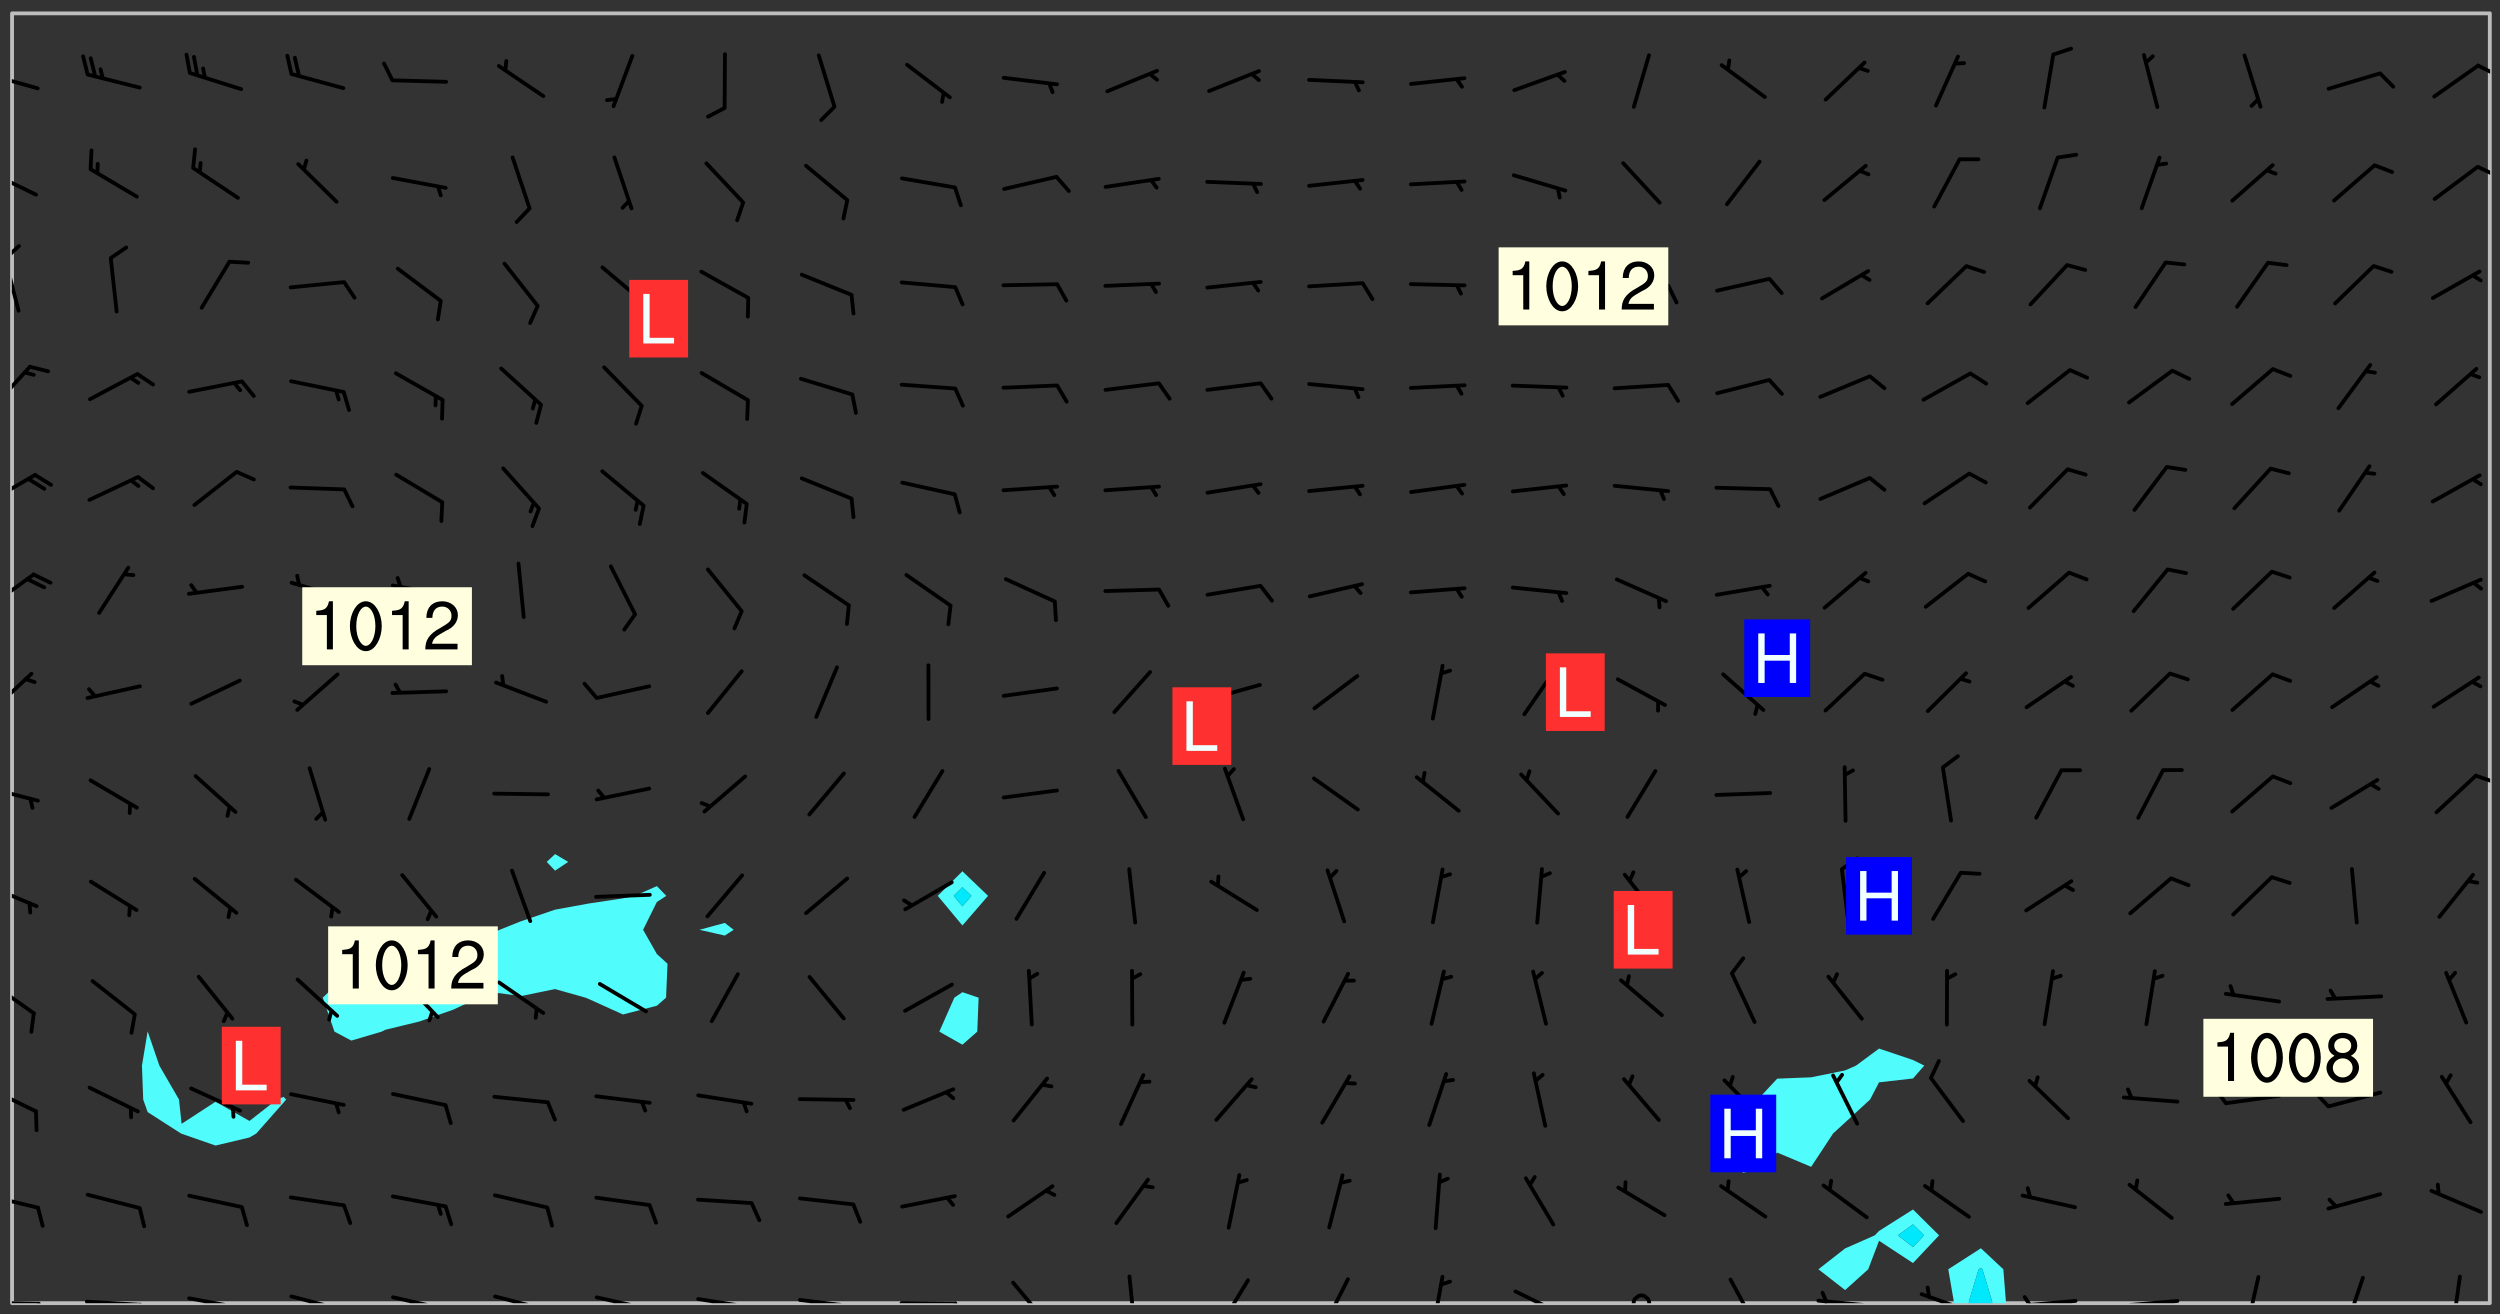 <svg xmlns="http://www.w3.org/2000/svg" role="img" xmlns:xlink="http://www.w3.org/1999/xlink" viewBox="142.45 309.95 326.84 171.84"><rect x="142.45" y="309.95" width="326.84" height="171.84" fill="#333333" stroke="none"/><defs><clipPath id="clip2"><path d="M 144 311.672 L 145 311.672 L 145 480.328 L 144 480.328 Z M 144 311.672"/></clipPath><clipPath id="clip3"><path d="M 144 311.672 L 468 311.672 L 468 480.328 L 144 480.328 Z M 144 311.672"/></clipPath><clipPath id="clip4"><path d="M 397 473 L 405 473 L 405 480.328 L 397 480.328 Z M 397 473"/></clipPath><clipPath id="clip5"><path d="M 399 475 L 403 475 L 403 480.328 L 399 480.328 Z M 399 475"/></clipPath><clipPath id="clip6"><path d="M 467 311.672 L 468 311.672 L 468 480.328 L 467 480.328 Z M 467 311.672"/></clipPath><clipPath id="clip7"><path d="M 144 480 L 148 480 L 148 480.328 L 144 480.328 Z M 144 480"/></clipPath><clipPath id="clip8"><path d="M 147 480 L 149 480 L 149 480.328 L 147 480.328 Z M 147 480"/></clipPath><clipPath id="clip9"><path d="M 153 479 L 162 479 L 162 480.328 L 153 480.328 Z M 153 479"/></clipPath><clipPath id="clip10"><path d="M 160 480 L 163 480 L 163 480.328 L 160 480.328 Z M 160 480"/></clipPath><clipPath id="clip11"><path d="M 166 479 L 175 479 L 175 480.328 L 166 480.328 Z M 166 479"/></clipPath><clipPath id="clip12"><path d="M 173 480 L 176 480 L 176 480.328 L 173 480.328 Z M 173 480"/></clipPath><clipPath id="clip13"><path d="M 180 479 L 188 479 L 188 480.328 L 180 480.328 Z M 180 479"/></clipPath><clipPath id="clip14"><path d="M 187 480 L 189 480 L 189 480.328 L 187 480.328 Z M 187 480"/></clipPath><clipPath id="clip15"><path d="M 193 479 L 201 479 L 201 480.328 L 193 480.328 Z M 193 479"/></clipPath><clipPath id="clip16"><path d="M 200 480 L 202 480 L 202 480.328 L 200 480.328 Z M 200 480"/></clipPath><clipPath id="clip17"><path d="M 206 479 L 215 479 L 215 480.328 L 206 480.328 Z M 206 479"/></clipPath><clipPath id="clip18"><path d="M 213 480 L 215 480 L 215 480.328 L 213 480.328 Z M 213 480"/></clipPath><clipPath id="clip19"><path d="M 220 479 L 228 479 L 228 480.328 L 220 480.328 Z M 220 479"/></clipPath><clipPath id="clip20"><path d="M 227 480 L 229 480 L 229 480.328 L 227 480.328 Z M 227 480"/></clipPath><clipPath id="clip21"><path d="M 233 479 L 241 479 L 241 480.328 L 233 480.328 Z M 233 479"/></clipPath><clipPath id="clip22"><path d="M 240 480 L 242 480 L 242 480.328 L 240 480.328 Z M 240 480"/></clipPath><clipPath id="clip23"><path d="M 246 479 L 255 479 L 255 480.328 L 246 480.328 Z M 246 479"/></clipPath><clipPath id="clip24"><path d="M 253 480 L 256 480 L 256 480.328 L 253 480.328 Z M 253 480"/></clipPath><clipPath id="clip25"><path d="M 260 480 L 268 480 L 268 480.328 L 260 480.328 Z M 260 480"/></clipPath><clipPath id="clip26"><path d="M 267 480 L 269 480 L 269 480.328 L 267 480.328 Z M 267 480"/></clipPath><clipPath id="clip27"><path d="M 274 477 L 280 477 L 280 480.328 L 274 480.328 Z M 274 477"/></clipPath><clipPath id="clip28"><path d="M 289 476 L 292 476 L 292 480.328 L 289 480.328 Z M 289 476"/></clipPath><clipPath id="clip29"><path d="M 301 477 L 306 477 L 306 480.328 L 301 480.328 Z M 301 477"/></clipPath><clipPath id="clip30"><path d="M 315 476 L 319 476 L 319 480.328 L 315 480.328 Z M 315 476"/></clipPath><clipPath id="clip31"><path d="M 329 476 L 332 476 L 332 480.328 L 329 480.328 Z M 329 476"/></clipPath><clipPath id="clip32"><path d="M 340 478 L 348 478 L 348 480.328 L 340 480.328 Z M 340 478"/></clipPath><clipPath id="clip33"><path d="M 355 479 L 359 479 L 359 480.328 L 355 480.328 Z M 355 479"/></clipPath><clipPath id="clip34"><path d="M 368 476 L 373 476 L 373 480.328 L 368 480.328 Z M 368 476"/></clipPath><clipPath id="clip35"><path d="M 379 479 L 388 479 L 388 480.328 L 379 480.328 Z M 379 479"/></clipPath><clipPath id="clip36"><path d="M 380 478 L 382 478 L 382 480.328 L 380 480.328 Z M 380 478"/></clipPath><clipPath id="clip37"><path d="M 393 478 L 401 478 L 401 480.328 L 393 480.328 Z M 393 478"/></clipPath><clipPath id="clip38"><path d="M 406 479 L 415 479 L 415 480.328 L 406 480.328 Z M 406 479"/></clipPath><clipPath id="clip39"><path d="M 406 479 L 409 479 L 409 480.328 L 406 480.328 Z M 406 479"/></clipPath><clipPath id="clip40"><path d="M 419 479 L 428 479 L 428 480.328 L 419 480.328 Z M 419 479"/></clipPath><clipPath id="clip41"><path d="M 435 476 L 438 476 L 438 480.328 L 435 480.328 Z M 435 476"/></clipPath><clipPath id="clip42"><path d="M 448 476 L 452 476 L 452 480.328 L 448 480.328 Z M 448 476"/></clipPath><clipPath id="clip43"><path d="M 462 476 L 465 476 L 465 480.328 L 462 480.328 Z M 462 476"/></clipPath><clipPath id="clip44"><path d="M 144 465 L 148 465 L 148 469 L 144 469 Z M 144 465"/></clipPath><clipPath id="clip45"><path d="M 144 451 L 148 451 L 148 456 L 144 456 Z M 144 451"/></clipPath><clipPath id="clip46"><path d="M 144 438 L 148 438 L 148 443 L 144 443 Z M 144 438"/></clipPath><clipPath id="clip47"><path d="M 144 425 L 148 425 L 148 429 L 144 429 Z M 144 425"/></clipPath><clipPath id="clip48"><path d="M 144 412 L 148 412 L 148 415 L 144 415 Z M 144 412"/></clipPath><clipPath id="clip49"><path d="M 465 411 L 468 411 L 468 413 L 465 413 Z M 465 411"/></clipPath><clipPath id="clip50"><path d="M 144 397 L 147 397 L 147 404 L 144 404 Z M 144 397"/></clipPath><clipPath id="clip51"><path d="M 144 384 L 148 384 L 148 390 L 144 390 Z M 144 384"/></clipPath><clipPath id="clip52"><path d="M 144 371 L 148 371 L 148 376 L 144 376 Z M 144 371"/></clipPath><clipPath id="clip53"><path d="M 144 357 L 147 357 L 147 364 L 144 364 Z M 144 357"/></clipPath><clipPath id="clip54"><path d="M 144 343 L 146 343 L 146 351 L 144 351 Z M 144 343"/></clipPath><clipPath id="clip55"><path d="M 144 341 L 146 341 L 146 345 L 144 345 Z M 144 341"/></clipPath><clipPath id="clip56"><path d="M 144 332 L 148 332 L 148 336 L 144 336 Z M 144 332"/></clipPath><clipPath id="clip57"><path d="M 466 331 L 468 331 L 468 334 L 466 334 Z M 466 331"/></clipPath><clipPath id="clip58"><path d="M 144 319 L 148 319 L 148 322 L 144 322 Z M 144 319"/></clipPath><clipPath id="clip59"><path d="M 466 318 L 468 318 L 468 320 L 466 320 Z M 466 318"/></clipPath><g id="surface643" clip-path="url(#clip1)"><path fill="#fff" fill-opacity="0" fill-rule="evenodd" d="M 0 0 L 1000 0 L 1000 1000 L 0 1000 Z M 0 0"/><path fill="#d3d3d3" fill-opacity="0" fill-rule="evenodd" d="M162.152 355.867L161.918 356.16 161.977 356.395 162.094 356.566 162.27 356.801 162.562 357.148 162.676 357.207 162.793 357.035 162.852 356.801 163.027 356.625 163.492 356.449 164.191 356.449 164.426 356.742 164.715 357.559 164.773 357.734 164.949 357.965 165.301 358.199 166 358.898 166.172 359.074 166.406 359.422 166.641 359.832 166.93 360.414 167.34 360.879 167.57 361.113 167.805 361.289 167.922 361.52 168.098 361.812 168.27 362.977 168.27 363.211 168.328 363.5 168.387 363.617 168.504 363.734 168.852 364.145 168.969 364.316 169.145 364.492 169.32 364.727 169.438 364.898 169.609 365.25 169.668 365.484 169.902 365.891 170.137 365.832 169.961 366.008 169.902 366.938 169.32 366.938 169.086 366.824 168.738 366.938 168.621 367.055 168.562 367.348 168.504 367.523 168.387 367.695 167.922 367.988 167.863 368.223 167.805 368.336 167.805 368.98 167.863 369.152 167.863 369.562 167.922 369.621 167.922 370.027 167.98 370.434 168.098 370.609 168.156 370.668 168.387 371.309 168.328 371.602 168.328 372.301 168.27 372.883 168.27 373.117 168.211 373.348 168.156 373.699 168.156 375.621 168.211 375.738 168.637 375.738 168.27 375.855 168.246 376.207 169.137 377.375 170.879 377.914 172.219 378.273 172.219 378.812 172.309 379.621 172.844 380.336 174.363 380.605 175.254 380.52 175.344 381.684 175.879 381.863 177.039 381.684 179.094 380.699 180.254 380.336 182.133 380.16 183.828 379.98 183.648 380.699 182.133 380.785 180.883 380.875 180.078 381.145 179.004 381.953 179.273 382.672 179.809 383.57 179.629 384.195 179.363 385.004 179.629 386.082 180.254 386.98 181.059 387.16 182.309 386.98 182.043 387.703 182.141 388.207 182.195 388.5 182.195 388.672 182.254 388.965 182.254 389.371 182.43 389.488 182.781 389.605 183.188 389.605 183.48 389.43 183.594 389.312 183.652 389.195 183.77 388.965 183.828 388.789 184.18 388.324 184.41 388.148 184.586 388.09 184.762 388.148 184.82 388.324 184.938 389.312 184.992 389.781 185.051 389.953 185.168 390.188 185.344 390.246 186.16 390.305 186.449 390.305 186.566 390.539 186.625 390.945 186.684 391.297 186.684 392.402 186.801 392.695 186.918 393.043 187.207 393.742 187.383 394.094 187.965 394.848 188.316 395.023 188.488 395.082 188.957 395.316 189.598 395.781 189.945 396.016 190.238 396.191 190.531 396.246 190.762 396.309 191.578 396.656 191.871 396.832 191.984 397.004 192.336 397.355 192.453 397.531 192.977 398.172 192.977 398.461 193.035 398.812 193.035 399.16 193.094 399.512 193.152 399.801 193.27 399.859 193.441 399.918 193.617 399.918 194.199 400.152 194.375 400.27 194.551 400.559 194.727 400.793 194.84 401.027 195.133 401.258 195.25 401.375 195.25 401.785 195.309 401.84 195.598 402.074 195.832 402.191 195.891 402.309 196.008 402.48 196.066 402.598 196.297 402.832 196.355 403.008 196.59 403.066 196.707 403.125 196.59 403.238 196.531 403.355 196.531 403.473 196.414 403.766 196.297 404.055 196.297 404.637 196.473 404.754 196.59 404.812 196.648 404.93 196.766 405.047 196.879 405.105 197.055 405.453 197.113 405.805 197.172 406.211 197.172 406.387 197.113 406.562 196.996 407.262 196.996 407.434 197.113 407.609 197.406 407.902 197.812 407.902 197.988 408.02 198.105 408.191 198.223 408.484 198.223 408.719 197.695 408.719 197.465 408.484 197.23 408.484 197.055 408.543 196.996 409.242 197.055 409.59 197.172 409.766 197.348 410.176 197.465 410.406 197.754 410.875 197.93 410.93 198.453 410.93 198.688 410.988 199.445 411.629 199.504 411.922 199.504 412.156 199.562 412.215 199.793 412.562 199.793 412.914 199.676 413.086 199.676 413.379 199.969 413.668 200.262 413.844 200.434 413.902 200.727 414.078 201.02 414.195 201.602 414.602 201.891 414.836 202.184 415.012 202.402 415.172 202.418 415.184 202.648 415.359 203.289 415.883 203.465 416.117 203.582 416.293 203.758 416.469 203.871 416.641 203.871 417.281 203.988 417.457 204.457 417.574 205.039 417.691 205.273 417.75 205.504 417.863 205.797 417.98 205.91 418.039 206.496 418.391 206.785 418.562 206.961 418.625 207.137 418.68 207.312 418.738 208.012 419.09 208.301 419.266 208.535 419.32 208.824 419.496 209.059 419.613 209.699 420.02 209.992 420.137 210.164 420.195 210.398 420.254 210.809 420.312 211.039 420.371 211.273 420.488 211.332 420.66 210.922 420.836 211.391 420.895 211.449 421.188 211.562 421.422 211.738 421.477 211.973 421.535 212.148 421.594 212.555 421.711 213.195 421.945 213.312 422.117 213.371 422.352 213.371 422.527 213.312 422.645 213.254 423.051 213.488 423.285 213.605 423.344 213.953 423.461 214.594 423.691 214.77 423.809 215.059 423.926 215.234 424.102 215.469 424.566 216.051 425.672 216.227 425.848 216.574 426.023 216.75 426.141 217.102 426.258 218.148 426.781 218.383 426.84 218.848 426.953 219.141 427.012 219.605 427.188 220.363 427.77 220.598 428.004 220.945 428.469 221.121 428.645 221.41 428.879 222.227 429.578 222.52 429.754 222.809 430.043 223.102 430.219 223.395 430.508 224.09 431.148 224.266 431.324 224.559 431.559 224.848 431.793 225.316 432.082 225.957 432.664 226.305 432.898 226.539 433.191 226.887 433.539 227.238 434.004 228.172 434.996 228.52 435.402 228.637 435.578 228.871 435.637 228.984 435.754 229.629 435.93 229.859 436.043 230.094 436.102 230.387 436.277 230.617 436.395 231.551 437.094 231.957 437.5 232.191 437.676 232.598 437.852 232.832 437.969 233.648 438.316 233.996 438.551 234.23 438.668 234.523 438.957 234.754 439.074 235.512 439.426 235.863 439.598 236.094 439.656 236.387 439.773 236.621 439.832 237.492 440.008 238.309 440.008 238.777 440.238 238.949 440.297 239.824 440.996 240.289 441.113 240.582 441.172 240.758 441.23 240.988 441.289 241.457 441.348 241.805 441.406 242.156 441.465 242.562 441.523 242.855 441.523 243.027 441.582 243.027 441.812 243.203 441.988 243.496 441.988 243.844 442.047 244.195 442.105 244.895 442.223 245.535 442.223 246 441.988 246.293 441.812 246.465 441.695 246.875 441.523 247.164 441.348 248.098 440.883 248.566 440.59 249.09 440.297 249.555 440.125 250.02 439.949 251.07 439.484 251.359 439.367 251.77 439.25 252.059 439.133 252.586 438.957 254.102 438.258 254.684 437.91 254.973 437.852 255.266 437.793 255.613 437.676 256.488 437.445 256.84 437.328 256.953 437.328 257.188 437.27 258.062 437.035 258.297 436.977 259.109 436.977 259.461 436.918 260.277 436.801 260.449 436.742 260.801 436.688 261.094 436.629 261.324 436.57 262.141 436.395 262.316 436.336 262.664 436.336 262.898 436.277 263.363 436.16 264.121 435.988 264.355 435.93 264.703 435.93 265.113 435.812 265.402 435.754 266.688 435.695 266.977 435.695 267.387 435.637 267.617 435.578 267.793 435.578 268.668 435.461 269.074 435.461 269.484 435.344 269.832 435.344 270.184 435.23 271.055 435.172 272.805 435.172 273.852 435.461 274.262 435.578 274.551 435.695 274.902 435.812 275.191 435.93 276.242 436.102 276.531 436.16 276.824 436.16 277.117 436.219 277.289 436.277 277.699 436.336 277.871 436.395 277.988 436.453 278.105 436.453 278.223 436.512 278.574 436.57 278.688 436.57 279.098 436.637 281.02 437.031 282.945 437.426 284.465 437.875 286.16 438.594 288.305 439.398 289.91 438.68 291.34 437.875 292.5 436.797 293.75 436.348 296.785 435.629 298.66 435.27 300.805 433.922 303.039 432.668 305.539 431.41 307.234 430.961 309.02 430.781 310.18 430.512 310.805 431.051 312.145 430.781 312.859 429.793 313.844 428.449 314.289 428.27 315.094 427.91 316.969 427.371 318.754 426.922 320.004 426.652 321.164 426.562 322.863 426.473 324.824 426.203 326.074 426.113 326.613 426.113 327.238 426.023 328.129 426.023 330.273 425.844 332.684 425.664 335.273 425.574 336.969 425.754 338.578 425.844 340.008 426.203 341.168 426.922 343.043 427.91 344.203 429.438 344.469 430.152 345.098 430.242 345.453 431.141 345.988 431.68 346.523 433.207 347.598 433.566 348.133 433.566 347.328 434.102 347.418 435.809 348.133 438.504 349.023 439.309 349.918 440.297 350.633 441.555 352.418 442.094 353.938 441.914 354.293 443.258 355.902 442.453 356.883 441.914 357.152 442.184 357.469 441.969 357.688 441.824 358.488 442.273 358.938 441.914 359.293 441.914 359.828 441.645 360.367 440.926 360.902 440.656 361.527 439.668 362.688 440.117 363.527 440.488 364.922 441.105 366.617 440.926 368.223 440.926 370.008 441.016 370.188 439.309 370.723 437.965 371.527 438.234 372.02 439.082 372.422 439.488 372.332 440.027 372.332 440.387 373.047 440.836 373.758 440.566 375.188 440.566 375.547 441.555 375.992 442.812 376.707 444.156 377.957 444.785 379.652 445.414 380.367 445.234 380.547 444.695 381.527 444.605 381.977 444.965 382.062 446.223 381.797 446.852 381.262 447.031 381.262 447.57 381.977 448.555 382.242 449.094 383.227 450.082 384.027 451.16 383.762 451.52 383.672 452.418 383.047 454.75 382.691 456.816 382.602 458.609 382.422 459.328 382.332 459.867 382.332 461.305 381.352 463.188 380.992 464.895 380.457 465.793 379.652 466.961 379.387 467.5 381.441 468.754 381.527 469.113 381.172 469.652 381.082 469.473 381.082 470.281 381.172 471.719 380.727 472.434 379.652 472.527 379.387 473.242 379.922 474.141 380.727 474.859 381.887 475.668 383.227 475.938 383.672 476.297 383.316 476.746 381.527 476.656 380.277 476.207 379.562 475.488 378.938 475.398 378.762 478.988 378.574 480.297 467.934 480.297 467.934 311.703 412.664 311.703 412.664 360.785 413.426 360.91 416.715 361.453 418.738 364.289 418.738 367.043 421.09 367.375 423.438 367.707 427.488 367.707 426.109 371.867 424.086 372.574 422.062 373.277 421.52 373.621 418.926 375.238 418.738 375.355 416.715 373.277 415.984 370.535 413.312 368.457 411.938 364.957 411.871 364.875 409.914 362.203 412.664 360.785 412.664 311.703 294.422 311.703 294.422 403.117 294.539 403.148 294.672 403.16 294.746 403.234 294.852 403.281 294.941 403.34 295.027 403.398 295.117 403.457 295.414 403.754 295.473 403.844 295.504 403.961 295.531 404.078 295.547 404.215 295.516 404.332 295.457 404.422 295.398 404.508 295.355 404.613 295.309 404.715 295.281 404.836 295.281 404.98 295.457 405.25 295.605 405.398 295.68 405.484 295.754 405.559 295.797 405.664 295.859 405.754 295.918 405.84 295.961 405.945 296.02 406.035 296.066 406.137 296.109 406.242 296.168 406.328 296.285 406.508 296.359 406.582 296.422 406.668 296.48 406.758 296.523 406.863 296.582 406.953 296.641 407.039 296.703 407.129 296.762 407.219 296.805 407.32 296.922 407.5 296.996 407.574 297.055 407.66 297.129 407.734 297.219 407.793 297.324 407.84 297.473 407.84 297.605 407.824 297.738 407.84 297.84 407.793 297.914 407.719 297.961 407.617 297.945 407.484 297.945 407.336 297.898 407.23 297.871 407.113 297.824 407.012 297.797 406.891 297.754 406.789 297.691 406.699 297.648 406.598 297.605 406.492 297.574 406.375 297.559 406.242 297.547 406.105 297.633 406.047 297.691 405.961 297.812 405.93 297.855 406.035 297.871 406.168 297.871 406.285 297.93 406.387 297.988 406.477 298.078 406.535 298.227 406.684 298.285 406.773 298.328 406.879 298.316 406.98 298.402 407.039 298.508 407.086 298.594 407.145 298.684 407.203 298.758 407.277 298.641 407.305 298.535 407.352 298.449 407.41 298.375 407.484 298.316 407.574 298.254 407.66 298.227 407.781 298.18 407.883 298.137 407.988 298.105 408.105 298.094 408.238 298.078 408.371 298.078 408.52 298.105 408.637 298.152 408.742 298.195 408.844 298.254 408.934 298.328 409.008 298.418 409.066 298.492 409.141 298.582 409.199 298.641 409.289 298.684 409.395 298.73 409.496 298.848 409.527 298.98 409.543 299.129 409.543 299.246 409.512 299.352 409.555 299.395 409.66 299.441 409.762 299.469 409.883 299.5 410 299.527 410.117 299.559 410.238 299.586 410.355 299.691 410.398 299.793 410.445 299.926 410.43 300.074 410.578 300.137 410.664 300.211 410.738 300.281 410.812 300.371 410.875 300.477 410.918 300.578 410.961 300.695 410.992 300.832 411.008 300.949 410.977 301.023 410.902 301.051 410.785 301.039 410.652 301.008 410.531 300.98 410.414 301.023 410.309 301.141 410.309 301.23 410.371 301.348 410.398 301.496 410.398 301.629 410.414 301.777 410.414 301.91 410.43 302.043 410.414 302.191 410.414 302.324 410.398 302.457 410.387 302.594 410.398 302.711 410.371 302.844 410.355 303.035 410.297 302.977 410.473 302.961 410.605 302.934 410.727 302.918 410.859 302.859 410.945 302.727 410.961 302.621 411.008 302.516 411.051 302.398 411.082 302.281 411.109 302.016 411.141 301.867 411.141 301.734 411.156 301.66 411.23 301.719 411.316 301.867 411.465 301.984 411.645 302.059 411.715 302.148 411.777 302.238 411.836 302.324 411.895 302.414 411.953 302.516 411.996 302.621 412.059 302.727 412.102 302.812 412.16 302.918 412.207 303.02 412.25 303.199 412.367 303.258 412.457 303.215 412.559 303.168 412.664 303.184 412.797 303.406 413.02 303.465 413.109 303.508 413.211 303.539 413.332 303.582 413.434 303.598 413.566 303.629 413.684 303.641 413.82 303.672 413.938 303.82 414.086 303.922 414.129 304.027 414.172 304.145 414.203 304.277 414.219 304.414 414.234 304.531 414.234 304.648 414.203 304.738 414.145 304.781 414.039 304.828 413.938 304.871 413.832 304.902 413.715 304.914 413.582 304.914 413.434 304.902 413.301 304.887 413.168 304.855 413.051 304.812 412.945 304.766 412.84 304.723 412.738 304.68 412.633 304.664 412.5 304.68 412.367 304.707 412.25 304.738 412.133 304.766 412.012 304.812 411.91 304.902 411.852 304.988 411.789 305.062 411.715 305.152 411.656 305.375 411.434 305.434 411.348 305.508 411.273 305.625 411.094 305.684 411.008 305.684 410.859 305.609 410.785 305.508 410.738 305.402 410.695 305.301 410.652 305.242 410.562 305.195 410.457 305.168 410.34 305.258 410.281 305.375 410.25 305.477 410.207 305.656 410.09 305.805 409.941 305.816 409.809 305.805 409.703 305.715 409.645 305.582 409.66 305.434 409.66 305.301 409.676 305.168 409.66 305.047 409.629 304.961 409.57 304.887 409.496 304.828 409.406 304.766 409.32 304.648 409.141 304.59 409.055 304.621 408.934 304.707 408.875 304.828 408.844 304.887 408.758 304.887 408.637 304.855 408.52 304.797 408.43 304.738 408.344 304.691 408.238 304.664 408.121 304.648 407.988 304.707 407.898 304.781 407.824 304.871 407.766 304.988 407.586 305.062 407.512 305.121 407.426 305.27 407.277 305.391 407.246 305.523 407.23 305.656 407.246 305.73 407.32 305.773 407.426 305.789 407.559 305.758 407.676 305.641 407.707 305.508 407.719 305.359 407.867 305.316 407.973 305.27 408.074 305.242 408.195 305.211 408.312 305.211 408.461 305.242 408.578 305.285 408.684 305.344 408.773 305.418 408.844 305.492 408.918 305.609 408.949 305.73 408.977 305.848 408.949 305.98 408.934 306.098 408.934 306.188 408.992 306.262 409.066 306.309 409.172 306.367 409.258 306.469 409.305 306.602 409.32 306.707 409.363 306.793 409.422 306.781 409.527 306.707 409.602 306.527 409.719 306.469 409.809 306.379 409.867 306.309 409.941 306.234 410.016 306.172 410.105 306.145 410.223 306.129 410.355 306.145 410.488 306.129 410.621 306.129 410.77 306.145 410.902 306.172 411.02 306.203 411.141 306.277 411.215 306.367 411.273 306.453 411.332 306.543 411.391 306.66 411.422 306.66 411.508 306.559 411.555 306.469 411.613 306.203 411.645 306.086 411.672 305.938 411.672 305.832 411.715 305.73 411.762 305.672 411.852 305.609 412.086 305.598 412.219 305.566 412.34 305.551 412.473 305.551 412.766 305.539 412.898 305.551 413.035 305.566 413.168 305.699 413.184 305.832 413.195 305.953 413.227 306.039 413.285 306.113 413.359 306.16 413.465 306.203 413.566 306.219 413.699 306.219 414.145 306.203 414.277 306.203 414.723 306.234 414.988 306.262 415.105 306.277 415.238 306.309 415.355 306.395 415.566 306.426 415.832 306.426 415.98 306.395 416.098 306.367 416.215 306.336 416.336 306.309 416.453 306.277 416.57 306.246 416.691 306.234 416.824 306.219 416.957 306.309 417.016 306.426 416.984 306.527 417 306.574 417.105 306.543 417.371 306.543 417.812 306.5 417.918 306.453 418.023 306.41 418.125 306.367 418.23 306.309 418.316 306.277 418.438 306.234 418.555 306.203 418.672 306.188 418.805 306.203 418.938 306.262 419.027 306.367 419.074 306.453 419.133 306.512 419.219 306.5 419.355 306.469 419.473 306.426 419.574 306.426 420.02 306.41 420.152 306.41 420.301 306.379 420.418 306.336 420.523 306.309 420.641 306.262 420.746 306.219 420.848 306.188 420.969 306.16 421.086 306.129 421.219 306.098 421.336 306.07 421.453 306.027 421.559 305.996 421.676 305.965 421.797 305.953 421.93 305.938 422.062 305.938 422.359 305.965 422.477 305.965 422.625 306.012 423.023 306.039 423.141 306.098 423.23 306.219 423.262 306.367 423.262 306.5 423.246 306.559 423.336 306.559 423.453 306.5 423.543 306.41 423.602 306.309 423.645 306.203 423.691 306.113 423.75 306.027 423.809 305.891 423.824 305.773 423.793 305.641 423.777 305.539 423.824 305.477 423.91 305.465 424.047 305.449 424.18 305.418 424.297 305.391 424.414 305.375 424.547 305.344 424.668 305.344 424.965 305.359 425.098 305.391 425.215 305.391 425.363 305.402 425.496 305.402 425.645 305.375 425.762 305.328 425.863 305.301 425.984 305.27 426.102 305.211 426.191 305.137 426.266 305.035 426.309 304.93 426.355 304.812 426.383 304.691 426.414 304.59 426.367 304.648 426.281 304.754 426.234 304.781 426.117 304.812 426 304.84 425.879 304.871 425.762 304.871 425.613 304.887 425.48 304.855 425.363 304.812 425.258 304.707 425.273 304.633 425.348 304.531 425.391 304.441 425.453 304.367 425.527 304.324 425.629 304.309 425.762 304.277 425.879 304.25 426 304.219 426.117 304.191 426.234 304.16 426.355 304.133 426.473 304.102 426.59 304.059 426.695 303.969 426.754 303.879 426.754 303.762 426.723 303.73 426.637 303.746 426.5 303.715 426.383 303.715 426.234 303.703 426.102 303.703 425.953 303.641 425.719 303.613 425.598 303.57 425.496 303.523 425.391 303.465 425.305 303.406 425.215 303.363 425.109 303.301 425.023 303.152 424.875 303.082 424.801 302.977 424.754 302.871 424.711 302.77 424.668 302.473 424.371 302.383 424.297 302.297 424.238 302.191 424.195 302.102 424.133 302.016 424.074 301.91 424.031 301.82 423.973 301.734 423.91 301.66 423.84 301.555 423.793 301.469 423.734 301.363 423.691 301.273 423.629 301.172 423.586 301.066 423.543 300.98 423.484 300.875 423.438 300.77 423.395 300.668 423.348 300.578 423.289 300.477 423.246 300.371 423.203 300.281 423.141 300.164 423.113 300.031 423.098 299.898 423.113 299.75 423.113 299.617 423.129 299.5 423.098 299.41 423.039 299.336 422.965 299.246 422.906 299.145 422.859 298.996 422.859 298.875 422.832 298.773 422.789 298.699 422.715 298.582 422.535 298.492 422.477 298.391 422.434 298.301 422.371 298.195 422.328 298.105 422.27 298.02 422.211 297.914 422.164 297.855 422.078 297.797 421.988 297.754 421.883 297.707 421.781 297.633 421.707 297.547 421.648 297.473 421.574 297.383 421.516 297.16 421.293 297.117 421.188 297.086 420.922 297.191 420.879 297.336 420.879 297.441 420.922 297.516 420.996 297.605 421.055 297.691 421.113 297.797 421.16 297.887 421.219 298.035 421.367 298.105 421.441 298.254 421.59 298.316 421.676 298.391 421.75 298.477 421.809 298.551 421.883 298.641 421.945 298.73 422.004 298.816 422.062 299.086 422.238 299.188 422.285 299.293 422.328 299.395 422.371 299.441 422.297 299.5 422.211 299.574 422.137 299.645 422.062 299.75 422.105 299.824 422.18 299.883 422.27 299.926 422.371 299.973 422.477 300.016 422.582 300.137 422.609 300.254 422.582 300.328 422.492 300.371 422.387 300.43 422.297 300.504 422.223 300.609 422.18 300.727 422.152 300.859 422.164 300.949 422.223 301.098 422.371 301.156 422.461 301.199 422.566 301.246 422.668 301.289 422.773 301.332 422.875 301.438 422.922 301.543 422.965 301.676 422.98 301.762 422.922 301.82 422.832 301.895 422.758 302 422.715 302.117 422.742 302.223 422.789 302.324 422.832 302.43 422.875 302.531 422.922 302.711 423.039 302.711 423.156 302.695 423.289 302.711 423.422 302.727 423.559 302.785 423.645 302.887 423.691 303.008 423.719 303.125 423.75 303.273 423.75 303.391 423.719 303.449 423.629 303.629 423.512 303.688 423.422 303.762 423.348 303.82 423.262 303.938 423.082 304.117 422.965 304.234 422.996 304.324 423.055 304.367 423.129 304.352 423.262 304.352 423.379 304.441 423.438 304.59 423.438 304.723 423.422 304.855 423.41 305.121 423.379 305.227 423.336 305.344 423.305 305.465 423.277 305.539 423.203 305.609 423.129 305.672 423.039 305.656 422.934 305.609 422.832 305.508 422.789 305.402 422.773 305.285 422.801 305.02 422.832 304.871 422.832 304.797 422.758 304.707 422.699 304.59 422.668 304.473 422.641 304.34 422.625 304.191 422.625 304.059 422.641 303.762 422.641 303.656 422.594 303.508 422.445 303.465 422.344 303.406 422.254 303.629 422.031 303.715 421.973 303.82 421.93 303.938 421.898 304.07 421.883 304.203 421.898 304.34 421.914 304.441 421.957 304.574 421.945 304.664 421.883 304.766 421.84 304.828 421.75 304.781 421.648 304.691 421.59 304.574 421.559 304.473 421.516 304.414 421.426 304.352 421.336 304.352 421.219 304.367 421.086 304.473 421.039 304.547 420.969 304.547 420.848 304.457 420.789 304.426 420.672 304.516 420.613 304.59 420.539 304.633 420.434 304.691 420.344 304.738 420.242 304.754 420.109 304.754 419.961 304.707 419.855 304.664 419.754 304.574 419.695 304.441 419.68 304.34 419.637 304.203 419.621 304.086 419.59 303.641 419.59 303.508 419.574 303.375 419.562 303.242 419.547 303.125 419.516 302.977 419.516 302.844 419.5 302.711 419.488 302.445 419.457 302.324 419.414 302.238 419.355 302.164 419.281 302.164 419.133 302.176 419 302.281 418.953 302.383 418.91 302.516 418.895 302.668 418.895 302.801 418.879 303.094 418.879 303.215 418.91 303.316 418.953 303.406 419.012 303.641 419.074 303.762 419.027 303.852 418.969 303.953 418.926 304.086 418.91 304.191 418.953 304.293 419 304.426 419.012 304.547 418.984 304.691 418.984 304.812 418.953 304.93 418.926 305.035 418.879 305.109 418.805 305.195 418.746 305.344 418.598 305.402 418.512 305.449 418.406 305.477 418.289 305.492 418.184 305.391 418.141 305.301 418.082 305.184 418.051 305.078 418.008 304.988 417.945 304.914 417.859 304.84 417.785 304.738 417.742 304.633 417.695 304.531 417.652 304.473 417.562 304.426 417.461 304.34 417.25 304.277 417.164 304.219 417.074 304.145 417 304.059 416.941 303.789 416.941 303.672 416.973 303.582 417.031 303.48 417.074 303.348 417.09 303.242 417.074 303.215 416.957 303.152 416.867 303.035 416.836 302.934 416.793 302.785 416.645 302.754 416.527 302.738 416.422 302.812 416.348 302.992 416.23 303.109 416.203 303.227 416.172 303.363 416.188 303.465 416.23 303.57 416.273 303.672 416.32 303.777 416.363 303.895 416.395 304.027 416.41 304.145 416.438 304.277 416.453 304.383 416.438 304.473 416.379 304.398 416.305 304.293 416.262 304.219 416.188 304.145 416.098 303.996 415.949 303.91 415.891 303.82 415.832 303.746 415.758 303.656 415.699 303.555 415.652 303.434 415.625 303.332 415.578 303.227 415.535 303.109 415.504 303.008 415.461 302.887 415.43 302.738 415.43 302.621 415.461 302.516 415.504 302.43 415.566 302.25 415.684 302.164 415.742 302.074 415.801 301.969 415.848 301.883 415.906 301.777 415.949 301.676 415.992 301.57 416.039 301.496 416.113 301.438 416.203 301.379 416.289 301.332 416.395 301.273 416.48 301.199 416.555 301.066 416.543 300.949 416.512 300.832 416.512 300.758 416.586 300.668 416.645 300.594 416.719 300.504 416.777 300.418 416.836 300.312 416.883 300.211 416.926 300.074 416.941 299.973 416.898 299.824 416.75 299.719 416.703 299.633 416.703 299.527 416.75 299.426 416.793 299.305 416.824 299.188 416.793 299.113 416.719 299.113 416.602 299.145 416.48 299.219 416.41 299.277 416.32 299.352 416.246 299.469 416.215 299.574 416.172 299.867 416.172 300 416.156 300.137 416.141 300.238 416.098 300.328 416.039 300.43 415.992 300.52 415.934 300.652 415.922 300.742 415.98 300.875 415.992 300.965 415.934 301.051 415.875 301.156 415.832 301.246 415.773 301.332 415.711 301.422 415.652 301.57 415.504 301.629 415.418 301.688 415.328 301.793 415.285 301.926 415.27 302.043 415.297 302.164 415.328 302.223 415.27 302.281 415.18 302.312 414.914 302.34 414.797 302.445 414.809 302.578 414.824 302.68 414.781 302.77 414.723 302.828 414.633 302.902 414.559 302.961 414.469 303.008 414.367 303.02 414.234 303.008 414.102 302.961 413.996 302.812 413.848 302.754 413.758 302.695 413.672 302.652 413.566 302.652 413.121 302.668 412.988 302.668 412.84 302.68 412.707 302.621 412.648 302.531 412.707 302.43 412.664 302.25 412.547 302.164 412.488 302.102 412.398 302.043 412.309 301.969 412.234 301.883 412.176 301.762 412.207 301.66 412.219 301.555 412.266 301.469 412.324 301.363 412.367 301.215 412.516 301.125 412.574 301.039 412.633 300.949 412.695 300.844 412.738 300.711 412.754 300.711 412.633 300.816 412.59 300.934 412.559 301.008 412.488 301.051 412.383 301.051 412.234 301.023 412.117 300.875 411.969 300.742 411.953 300.594 411.953 300.477 411.984 300.371 412.027 300.27 412.07 300.18 412.133 300.062 412.16 299.988 412.086 300 411.953 299.957 411.852 299.914 411.746 299.824 411.688 299.707 411.715 299.586 411.746 299.469 411.777 299.367 411.82 299.246 411.852 299.145 411.895 299.039 411.938 298.949 411.996 298.848 412.012 298.848 411.895 298.863 411.762 298.805 411.672 298.73 411.715 298.582 411.863 298.523 411.953 298.449 412.027 298.402 412.133 298.359 412.234 298.285 412.309 298.227 412.398 298.152 412.473 298.094 412.559 298.02 412.633 297.93 412.695 297.855 412.766 297.781 412.84 297.68 412.855 297.547 412.871 297.441 412.828 297.441 412.707 297.59 412.559 297.633 412.457 297.691 412.367 297.738 412.266 297.781 412.16 297.84 412.07 297.871 411.953 297.914 411.852 297.945 411.73 297.973 411.613 298.02 411.508 298.062 411.406 298.105 411.301 298.18 411.23 298.27 411.168 298.359 411.109 298.461 411.066 298.758 411.066 299.023 411.035 299.129 410.992 299.055 410.918 298.938 410.887 298.832 410.844 298.742 410.785 298.641 410.738 298.551 410.68 298.449 410.637 298.344 410.594 298.254 410.531 298.168 410.473 298.062 410.43 297.961 410.387 297.84 410.355 297.723 410.324 297.621 410.281 297.5 410.25 297.398 410.207 297.309 410.148 297.266 410.043 297.25 409.91 297.352 409.867 297.484 409.852 297.621 409.867 297.754 409.852 297.855 409.809 297.914 409.719 297.93 409.613 297.84 409.555 297.766 409.48 297.664 409.438 297.574 409.379 297.426 409.23 297.383 409.125 297.367 408.992 297.367 408.699 297.309 408.609 297.219 408.551 297.145 408.477 297.102 408.371 297.07 408.254 297.012 408.164 296.938 408.09 296.82 408.062 296.746 407.988 296.656 407.93 296.566 407.867 296.48 407.809 296.406 407.734 296.348 407.648 296.301 407.543 296.215 407.484 296.066 407.336 295.871 407.277 295.738 407.293 295.637 407.336 295.562 407.41 295.516 407.512 295.473 407.617 295.414 407.707 295.355 407.793 295.059 408.09 294.969 408.148 294.883 408.148 294.82 408.062 294.777 407.957 294.809 407.84 294.867 407.75 294.895 407.633 294.883 407.5 294.793 407.438 294.688 407.484 294.57 407.512 294.453 407.543 294.184 407.719 294.082 407.766 293.965 407.793 293.859 407.84 293.77 407.898 293.668 407.941 293.609 407.855 293.562 407.75 293.578 407.617 293.625 407.512 293.695 407.438 293.77 407.367 293.828 407.277 293.828 407.129 293.785 407.023 293.547 407.023 293.445 407.07 293.414 407.188 293.387 407.305 293.355 407.426 293.281 407.469 293.148 407.484 293.074 407.438 293.031 407.336 292.988 407.23 292.941 407.129 292.898 407.023 292.777 407.055 292.676 407.098 292.543 407.113 292.426 407.145 292.32 407.188 292.23 407.246 292.129 407.293 292.008 407.32 291.875 407.336 291.773 407.293 291.715 407.203 291.668 407.098 291.625 406.996 291.582 406.891 291.582 406.773 291.641 406.684 291.727 406.625 291.906 406.508 292.008 406.461 292.113 406.418 292.219 406.359 292.32 406.316 292.41 406.254 292.512 406.211 292.617 406.152 292.719 406.105 292.809 406.047 292.914 406.004 293.016 405.961 293.105 405.898 293.207 405.855 293.344 405.84 293.461 405.871 293.562 405.914 293.684 405.945 293.785 405.988 293.891 406.035 293.992 406.078 294.098 406.121 294.199 406.168 294.305 406.211 294.406 406.254 294.512 406.301 294.598 406.359 294.703 406.402 294.82 406.434 294.926 406.477 295.027 406.523 295.117 406.582 295.223 406.625 295.324 406.668 295.43 406.715 295.547 406.742 295.648 406.789 295.77 406.816 295.918 406.816 296.004 406.758 296.02 406.656 296.078 406.566 296.051 406.449 295.977 406.375 295.859 406.195 295.785 406.121 295.695 406.047 295.516 405.93 295.43 405.871 295.324 405.828 295.223 405.781 294.953 405.605 294.895 405.516 294.82 405.441 294.762 405.352 294.719 405.25 294.688 405.133 294.672 404.996 294.672 404.434 294.66 404.301 294.645 404.168 294.613 404.051 294.598 403.918 294.586 403.785 294.555 403.664 294.332 403.441 294.273 403.355 294.258 403.25 294.289 403.133 294.422 403.117 294.422 311.703 172.992 311.703 172.992 313.156 172.934 313.391 172.582 314.441 172.41 314.965 172.293 315.312 172.117 315.723 172 315.895 171.766 316.188 171.535 316.246 171.184 316.246 171.066 316.305 170.836 316.711 170.836 317.004 170.953 317.18 171.184 317.41 171.301 317.645 171.941 318.402 172.234 318.867 172.41 319.102 172.641 319.453 172.875 319.801 173.516 320.617 173.691 321.082 173.863 321.492 173.98 322.188 174.156 322.656 174.273 324.055 174.332 324.52 174.332 325.395 174.449 326.441 174.449 331.223 174.391 331.688 174.039 332.969 173.863 333.492 173.75 333.902 173.398 334.832 172.934 336 172.699 336.582 172.582 336.758 172.41 337.105 172.234 337.512 171.883 338.328 171.824 338.621 171.711 338.914 171.594 339.203 171.535 339.379 171.418 340.254 171.359 340.66 171.301 340.777 171.242 340.953 171.184 341.125 170.953 341.652 170.836 341.824 170.836 342.059 170.719 342.293 170.66 342.465 170.484 343.051 170.484 343.34 170.426 343.516 170.426 343.809 170.367 343.922 170.309 344.449 170.309 344.621 170.254 344.855 170.254 347.477 170.078 348.293 169.961 348.469 169.785 348.703 169.668 348.875 169.555 349.109 168.969 350.043 168.738 350.332 168.445 350.797 168.27 351.031 167.98 351.383 167.629 352.082 167.516 352.312 167.34 352.723 167.164 352.953 166.758 353.48 165.941 354.18 165.648 354.352 165.359 354.586 165.184 354.703 165.008 354.879 164.484 355.285 163.957 355.461 163.785 355.637 163.551 355.691 162.91 355.867 162.152 355.867M174.363 386.891L173.289 387.34 173.648 388.234 174.898 387.52 175.344 386.98 174.363 386.891"/><path fill="#d3d3d3" fill-opacity="0" fill-rule="evenodd" d="M201.508 416.598L200.613 416.598 201.062 417.227 202.043 417.586 202.848 417.496 203.293 416.508 203.117 416.598 202.402 416.242 201.508 416.598M356.129 475.668L356.07 475.145 356.07 474.852 356.184 474.559 356.242 474.328 356.711 473.859 356.824 473.859 356.941 473.746 357.059 473.688 357.234 473.688 357.469 473.629 357.816 473.629 358.051 473.688 358.168 473.746 358.398 473.918 358.457 474.094 358.574 474.676 358.574 474.969 358.457 475.145 358.285 475.434 358.109 475.609 357.582 476.133 357.352 476.367 357.234 476.426 357.059 476.426 356.941 476.367 356.535 476.074 356.359 475.957 356.242 475.898 356.184 475.785 356.129 475.668M362.77 464.711L362.711 464.539 362.711 463.43 362.77 463.258 362.945 463.199 363.117 463.141 363.293 463.141 363.527 463.082 363.645 463.141 363.703 463.84 363.645 464.012 363.527 464.188 363.41 464.246 363.176 464.77 363.062 464.828 362.828 464.828 362.77 464.711M372.383 450.32L372.266 450.145 372.266 449.445 372.559 448.57 372.676 448.398 372.852 448.047 372.965 447.816 373.082 447.523 373.434 446.766 373.551 446.535 373.723 446.301 373.898 446.301 374.016 446.242 374.656 446.242 374.773 446.301 375.008 446.535 375.18 446.648 375.531 446.941 375.648 447.059 375.762 447.234 375.762 447.348 375.879 447.406 375.996 447.523 375.996 448.223 375.938 448.398 375.938 448.629 375.879 448.805 375.531 449.855 375.414 450.086 375.297 450.32 375.18 450.379 374.949 450.613 374.309 450.902 373.434 450.902 373.023 450.785 372.383 450.32"/><path fill="none" stroke="#bebebe" stroke-linecap="round" stroke-linejoin="round" stroke-miterlimit="10" stroke-width=".5" d="M 431.957 354.305 L 108.027 354.305 L 108.027 185.68 L 431.957 185.68 L 431.957 354.305" transform="matrix(1 0 0 -1 36 666)"/><g clip-path="url(#clip2)"><path fill="#fff" fill-opacity="0" fill-rule="evenodd" d="M 144 475.891 L 144 480.328 L 144.004 480.328 L 144 480.328 L 144 311.672 L 144.004 311.672 L 144 311.672 L 144 475.891"/></g><g clip-path="url(#clip3)"><path fill="#fff" fill-opacity="0" fill-rule="evenodd" d="M 144.004 480.328 L 144.004 311.672 L 161.754 311.672 L 161.754 444.809 L 161.746 444.82 L 161.008 449.262 L 161.172 453.699 L 161.754 455.34 L 166.109 458.137 L 166.191 458.172 L 170.629 459.715 L 175.066 458.66 L 175.957 458.137 L 179.508 454.117 L 179.863 453.699 L 179.508 453.348 L 178.637 453.699 L 175.066 456.5 L 170.629 453.984 L 166.191 456.875 L 165.852 453.699 L 163.285 449.262 L 161.766 444.82 L 161.754 444.809 L 161.754 311.672 L 215.016 311.672 L 215.016 421.609 L 213.93 422.629 L 215.016 423.777 L 216.734 422.629 L 215.016 421.609 L 215.016 311.672 L 228.328 311.672 L 228.328 425.797 L 225.43 427.07 L 223.891 427.398 L 219.453 428.066 L 215.016 428.875 L 210.574 430.387 L 207.77 431.508 L 206.137 432.273 L 201.699 432.023 L 197.262 432.996 L 192.82 433.082 L 189.551 435.945 L 188.383 436.762 L 184.648 440.383 L 186.176 444.82 L 188.383 445.992 L 192.348 444.82 L 192.82 444.582 L 197.262 443.5 L 201.699 441.953 L 205.051 440.383 L 206.137 439.598 L 210.574 440.168 L 215.016 439.258 L 219 440.383 L 219.453 440.57 L 223.891 442.578 L 228.328 441.434 L 229.527 440.383 L 229.719 435.945 L 228.328 434.676 L 226.527 431.508 L 228.328 427.871 L 229.559 427.07 L 228.328 425.797 L 228.328 311.672 L 237.207 311.672 L 237.207 430.609 L 233.883 431.508 L 237.207 432.262 L 238.363 431.508 L 237.207 430.609 L 237.207 311.672 L 268.273 311.672 L 268.273 423.855 L 265.047 427.07 L 268.273 430.941 L 268.273 439.664 L 267.215 440.383 L 265.254 444.82 L 268.273 446.531 L 270.215 444.82 L 270.391 440.383 L 268.273 439.664 L 268.273 430.941 L 271.625 427.07 L 268.273 423.855 L 268.273 311.672 L 348.164 311.672 L 348.164 475.887 L 348.16 475.891 L 348.164 475.895 L 348.168 475.891 L 348.164 475.887 L 348.164 311.672 L 388.109 311.672 L 388.109 447.035 L 385.102 449.262 L 383.672 449.891 L 379.234 450.793 L 374.793 450.969 L 372.254 453.699 L 370.355 457.566 L 370.152 458.137 L 369.641 462.574 L 370.355 463.289 L 372.645 462.574 L 374.793 460.633 L 379.234 462.496 L 382.102 458.137 L 383.672 456.695 L 386.938 453.699 L 388.109 451.449 L 392.547 450.945 L 392.547 468.074 L 388.109 470.879 L 387.555 471.453 L 383.672 473.164 L 380.18 475.891 L 383.672 478.609 L 386.691 475.891 L 388.109 472.164 L 392.547 475.078 L 395.961 471.453 L 392.547 468.074 L 392.547 450.945 L 394.023 449.262 L 392.547 448.531 L 388.109 447.035 L 388.109 311.672 L 467.996 311.672 L 467.996 480.328 L 404.711 480.328 L 404.359 475.891 L 401.426 473.145 L 397.16 475.891 L 397.922 480.328 L 144.004 480.328"/></g><path fill="#50fcfc" fill-rule="evenodd" d="M161.172 453.699L161.008 449.262 161.746 444.82 161.754 444.809 161.766 444.82 163.285 449.262 165.852 453.699 166.191 456.875 170.629 453.984 175.066 456.5 178.637 453.699 179.508 453.348 179.863 453.699 179.508 454.117 175.957 458.137 175.066 458.66 170.629 459.715 166.191 458.172 166.109 458.137 161.754 455.34 161.172 453.699M186.176 444.82L184.648 440.383 188.383 436.762 189.551 435.945 192.82 433.082 197.262 432.996 201.699 432.023 206.137 432.273 207.77 431.508 210.574 430.387 215.016 428.875 219.453 428.066 223.891 427.398 225.43 427.07 228.328 425.797 229.559 427.07 228.328 427.871 226.527 431.508 228.328 434.676 229.719 435.945 229.527 440.383 228.328 441.434 223.891 442.578 219.453 440.57 219 440.383 215.016 439.258 210.574 440.168 206.137 439.598 205.051 440.383 201.699 441.953 197.262 443.5 192.82 444.582 192.348 444.82 188.383 445.992 186.176 444.82M215.016 423.777L213.93 422.629 215.016 421.609 216.734 422.629 215.016 423.777M237.207 432.262L233.883 431.508 237.207 430.609 238.363 431.508 237.207 432.262M268.273 430.941L265.047 427.07 268.273 423.855 268.273 425.934 267.133 427.07 268.273 428.438 269.457 427.07 268.273 425.934 268.273 423.855 271.625 427.07 268.273 430.941M268.273 446.531L265.254 444.82 267.215 440.383 268.273 439.664 270.391 440.383 270.215 444.82 268.273 446.531"/><path fill="#00e8fc" fill-rule="evenodd" d="M 268.273 428.438 L 267.133 427.07 L 268.273 425.934 L 269.457 427.07 L 268.273 428.438"/><path fill="#50fcfc" fill-rule="evenodd" d="M348.164 475.895L348.16 475.891 348.164 475.887 348.168 475.891 348.164 475.895M370.355 463.289L369.641 462.574 370.152 458.137 370.355 457.566 372.254 453.699 374.793 450.969 379.234 450.793 383.672 449.891 385.102 449.262 388.109 447.035 392.547 448.531 394.023 449.262 392.547 450.945 388.109 451.449 386.938 453.699 383.672 456.695 382.102 458.137 379.234 462.496 374.793 460.633 372.645 462.574 370.355 463.289M383.672 478.609L380.18 475.891 383.672 473.164 387.555 471.453 388.109 470.879 392.547 468.074 392.547 470.02 390.57 471.453 392.547 472.992 393.996 471.453 392.547 470.02 392.547 468.074 395.961 471.453 392.547 475.078 388.109 472.164 386.691 475.891 383.672 478.609"/><path fill="#00e8fc" fill-rule="evenodd" d="M 392.547 472.992 L 390.57 471.453 L 392.547 470.02 L 393.996 471.453 L 392.547 472.992"/><g clip-path="url(#clip4)"><path fill="#50fcfc" fill-rule="evenodd" d="M 397.922 480.328 L 397.16 475.891 L 401.426 473.145 L 404.359 475.891 L 404.711 480.328 L 402.965 480.328 L 401.625 475.891 L 401.426 475.703 L 401.133 475.891 L 399.781 480.328 L 397.922 480.328"/></g><g clip-path="url(#clip5)"><path fill="#00e8fc" fill-rule="evenodd" d="M 399.781 480.328 L 401.133 475.891 L 401.426 475.703 L 401.625 475.891 L 402.965 480.328 L 399.781 480.328"/></g><g clip-path="url(#clip6)"><path fill="#fff" fill-opacity="0" fill-rule="evenodd" d="M 467.996 480.328 L 468 480.328 L 468 311.672 L 467.996 311.672 L 468 311.672 L 468 480.328 L 467.996 480.328"/></g><g clip-path="url(#clip7)"><path fill="none" stroke="#000" stroke-linecap="round" stroke-linejoin="round" stroke-miterlimit="10" stroke-width=".5" d="M 111.512 185.605 L 104.488 185.738" transform="matrix(1 0 0 -1 36 666)"/></g><g clip-path="url(#clip8)"><path fill="none" stroke="#000" stroke-linecap="round" stroke-linejoin="round" stroke-miterlimit="10" stroke-width=".5" d="M 111.512 185.605 L 112.625 183.418" transform="matrix(1 0 0 -1 36 666)"/></g><g clip-path="url(#clip9)"><path fill="none" stroke="#000" stroke-linecap="round" stroke-linejoin="round" stroke-miterlimit="10" stroke-width=".5" d="M 124.824 185.465 L 117.809 185.879" transform="matrix(1 0 0 -1 36 666)"/></g><g clip-path="url(#clip10)"><path fill="none" stroke="#000" stroke-linecap="round" stroke-linejoin="round" stroke-miterlimit="10" stroke-width=".5" d="M 124.824 185.465 L 125.844 183.234" transform="matrix(1 0 0 -1 36 666)"/></g><g clip-path="url(#clip11)"><path fill="none" stroke="#000" stroke-linecap="round" stroke-linejoin="round" stroke-miterlimit="10" stroke-width=".5" d="M 138.086 185.027 L 131.176 186.316" transform="matrix(1 0 0 -1 36 666)"/></g><g clip-path="url(#clip12)"><path fill="none" stroke="#000" stroke-linecap="round" stroke-linejoin="round" stroke-miterlimit="10" stroke-width=".5" d="M 138.086 185.027 L 138.82 182.688" transform="matrix(1 0 0 -1 36 666)"/></g><g clip-path="url(#clip13)"><path fill="none" stroke="#000" stroke-linecap="round" stroke-linejoin="round" stroke-miterlimit="10" stroke-width=".5" d="M 151.344 184.773 L 144.547 186.566" transform="matrix(1 0 0 -1 36 666)"/></g><g clip-path="url(#clip14)"><path fill="none" stroke="#000" stroke-linecap="round" stroke-linejoin="round" stroke-miterlimit="10" stroke-width=".5" d="M 151.344 184.773 L 151.902 182.387" transform="matrix(1 0 0 -1 36 666)"/></g><g clip-path="url(#clip15)"><path fill="none" stroke="#000" stroke-linecap="round" stroke-linejoin="round" stroke-miterlimit="10" stroke-width=".5" d="M 164.688 184.895 L 157.832 186.449" transform="matrix(1 0 0 -1 36 666)"/></g><g clip-path="url(#clip16)"><path fill="none" stroke="#000" stroke-linecap="round" stroke-linejoin="round" stroke-miterlimit="10" stroke-width=".5" d="M 164.688 184.895 L 165.332 182.527" transform="matrix(1 0 0 -1 36 666)"/></g><g clip-path="url(#clip17)"><path fill="none" stroke="#000" stroke-linecap="round" stroke-linejoin="round" stroke-miterlimit="10" stroke-width=".5" d="M 177.977 184.785 L 171.176 186.559" transform="matrix(1 0 0 -1 36 666)"/></g><g clip-path="url(#clip18)"><path fill="none" stroke="#000" stroke-linecap="round" stroke-linejoin="round" stroke-miterlimit="10" stroke-width=".5" d="M 177.977 184.785 L 178.543 182.398" transform="matrix(1 0 0 -1 36 666)"/></g><g clip-path="url(#clip19)"><path fill="none" stroke="#000" stroke-linecap="round" stroke-linejoin="round" stroke-miterlimit="10" stroke-width=".5" d="M 191.316 184.898 L 184.461 186.441" transform="matrix(1 0 0 -1 36 666)"/></g><g clip-path="url(#clip20)"><path fill="none" stroke="#000" stroke-linecap="round" stroke-linejoin="round" stroke-miterlimit="10" stroke-width=".5" d="M 191.316 184.898 L 191.965 182.535" transform="matrix(1 0 0 -1 36 666)"/></g><g clip-path="url(#clip21)"><path fill="none" stroke="#000" stroke-linecap="round" stroke-linejoin="round" stroke-miterlimit="10" stroke-width=".5" d="M 204.676 185.125 L 197.734 186.215" transform="matrix(1 0 0 -1 36 666)"/></g><g clip-path="url(#clip22)"><path fill="none" stroke="#000" stroke-linecap="round" stroke-linejoin="round" stroke-miterlimit="10" stroke-width=".5" d="M 204.676 185.125 L 205.48 182.809" transform="matrix(1 0 0 -1 36 666)"/></g><g clip-path="url(#clip23)"><path fill="none" stroke="#000" stroke-linecap="round" stroke-linejoin="round" stroke-miterlimit="10" stroke-width=".5" d="M 218.008 185.246 L 211.031 186.098" transform="matrix(1 0 0 -1 36 666)"/></g><g clip-path="url(#clip24)"><path fill="none" stroke="#000" stroke-linecap="round" stroke-linejoin="round" stroke-miterlimit="10" stroke-width=".5" d="M 218.008 185.246 L 218.891 182.957" transform="matrix(1 0 0 -1 36 666)"/></g><g clip-path="url(#clip25)"><path fill="none" stroke="#000" stroke-linecap="round" stroke-linejoin="round" stroke-miterlimit="10" stroke-width=".5" d="M 231.348 185.645 L 224.32 185.699" transform="matrix(1 0 0 -1 36 666)"/></g><g clip-path="url(#clip26)"><path fill="none" stroke="#000" stroke-linecap="round" stroke-linejoin="round" stroke-miterlimit="10" stroke-width=".5" d="M 231.348 185.645 L 232.484 183.469" transform="matrix(1 0 0 -1 36 666)"/></g><g clip-path="url(#clip27)"><path fill="none" stroke="#000" stroke-linecap="round" stroke-linejoin="round" stroke-miterlimit="10" stroke-width=".5" d="M 243.406 182.977 L 238.895 188.367" transform="matrix(1 0 0 -1 36 666)"/></g><g clip-path="url(#clip28)"><path fill="none" stroke="#000" stroke-linecap="round" stroke-linejoin="round" stroke-miterlimit="10" stroke-width=".5" d="M 254.82 182.176 L 254.109 189.168" transform="matrix(1 0 0 -1 36 666)"/></g><g clip-path="url(#clip29)"><path fill="none" stroke="#000" stroke-linecap="round" stroke-linejoin="round" stroke-miterlimit="10" stroke-width=".5" d="M 269.605 188.672 L 265.957 182.668" transform="matrix(1 0 0 -1 36 666)"/></g><g clip-path="url(#clip30)"><path fill="none" stroke="#000" stroke-linecap="round" stroke-linejoin="round" stroke-miterlimit="10" stroke-width=".5" d="M 282.672 188.812 L 279.52 182.531" transform="matrix(1 0 0 -1 36 666)"/></g><g clip-path="url(#clip31)"><path fill="none" stroke="#000" stroke-linecap="round" stroke-linejoin="round" stroke-miterlimit="10" stroke-width=".5" d="M 295.035 189.129 L 293.785 182.215" transform="matrix(1 0 0 -1 36 666)"/></g><path fill="none" stroke="#000" stroke-linecap="round" stroke-linejoin="round" stroke-miterlimit="10" stroke-width=".5" d="M 294.855 188.121 L 296.023 188.496" transform="matrix(1 0 0 -1 36 666)"/><g clip-path="url(#clip32)"><path fill="none" stroke="#000" stroke-linecap="round" stroke-linejoin="round" stroke-miterlimit="10" stroke-width=".5" d="M 310.883 184.129 L 304.57 187.215" transform="matrix(1 0 0 -1 36 666)"/></g><g clip-path="url(#clip33)"><path fill="none" stroke="#000" stroke-linecap="round" stroke-linejoin="round" stroke-miterlimit="10" stroke-width=".5" d="M 322.062 185.672 L 322.043 185.871 L 321.984 186.062 L 321.891 186.238 L 321.434 186.617 L 321.242 186.676 L 321.043 186.695 L 320.84 186.676 L 320.648 186.617 L 320.191 186.238 L 320.098 186.062 L 320.039 185.871 L 320.02 185.672 L 320.039 185.473 L 320.098 185.281 L 320.191 185.102 L 320.648 184.727 L 320.84 184.668 L 321.043 184.648 L 321.242 184.668 L 321.434 184.727 L 321.891 185.102 L 321.984 185.281 L 322.043 185.473 L 322.062 185.672" transform="matrix(1 0 0 -1 36 666)"/></g><g clip-path="url(#clip34)"><path fill="none" stroke="#000" stroke-linecap="round" stroke-linejoin="round" stroke-miterlimit="10" stroke-width=".5" d="M 332.691 188.766 L 336.02 182.578" transform="matrix(1 0 0 -1 36 666)"/></g><g clip-path="url(#clip35)"><path fill="none" stroke="#000" stroke-linecap="round" stroke-linejoin="round" stroke-miterlimit="10" stroke-width=".5" d="M 344.176 186.008 L 351.168 185.332" transform="matrix(1 0 0 -1 36 666)"/></g><g clip-path="url(#clip36)"><path fill="none" stroke="#000" stroke-linecap="round" stroke-linejoin="round" stroke-miterlimit="10" stroke-width=".5" d="M 345.191 185.91 L 344.723 187.043" transform="matrix(1 0 0 -1 36 666)"/></g><g clip-path="url(#clip37)"><path fill="none" stroke="#000" stroke-linecap="round" stroke-linejoin="round" stroke-miterlimit="10" stroke-width=".5" d="M 357.68 186.855 L 364.293 184.488" transform="matrix(1 0 0 -1 36 666)"/></g><path fill="none" stroke="#000" stroke-linecap="round" stroke-linejoin="round" stroke-miterlimit="10" stroke-width=".5" d="M 358.641 186.512 L 358.461 187.723" transform="matrix(1 0 0 -1 36 666)"/><g clip-path="url(#clip38)"><path fill="none" stroke="#000" stroke-linecap="round" stroke-linejoin="round" stroke-miterlimit="10" stroke-width=".5" d="M 370.801 185.363 L 377.801 185.977" transform="matrix(1 0 0 -1 36 666)"/></g><g clip-path="url(#clip39)"><path fill="none" stroke="#000" stroke-linecap="round" stroke-linejoin="round" stroke-miterlimit="10" stroke-width=".5" d="M 371.82 185.453 L 371.152 186.48" transform="matrix(1 0 0 -1 36 666)"/></g><g clip-path="url(#clip40)"><path fill="none" stroke="#000" stroke-linecap="round" stroke-linejoin="round" stroke-miterlimit="10" stroke-width=".5" d="M 384.117 185.371 L 391.117 185.969" transform="matrix(1 0 0 -1 36 666)"/></g><g clip-path="url(#clip41)"><path fill="none" stroke="#000" stroke-linecap="round" stroke-linejoin="round" stroke-miterlimit="10" stroke-width=".5" d="M 400.16 182.242 L 401.703 189.098" transform="matrix(1 0 0 -1 36 666)"/></g><g clip-path="url(#clip42)"><path fill="none" stroke="#000" stroke-linecap="round" stroke-linejoin="round" stroke-miterlimit="10" stroke-width=".5" d="M 413.125 182.34 L 415.367 189" transform="matrix(1 0 0 -1 36 666)"/></g><g clip-path="url(#clip43)"><path fill="none" stroke="#000" stroke-linecap="round" stroke-linejoin="round" stroke-miterlimit="10" stroke-width=".5" d="M 427.078 182.191 L 428.047 189.152" transform="matrix(1 0 0 -1 36 666)"/></g><g clip-path="url(#clip44)"><path fill="none" stroke="#000" stroke-linecap="round" stroke-linejoin="round" stroke-miterlimit="10" stroke-width=".5" d="M 111.414 198.16 L 104.586 199.812" transform="matrix(1 0 0 -1 36 666)"/></g><path fill="none" stroke="#000" stroke-linecap="round" stroke-linejoin="round" stroke-miterlimit="10" stroke-width=".5" d="M111.414 198.16L112.027 195.785M124.719 198.113L117.91 199.859M124.719 198.113L125.297 195.73M138.066 198.246L131.195 199.727M138.066 198.246L138.734 195.883M151.422 198.469L144.469 199.504M151.422 198.469L152.242 196.156M164.711 198.336L157.809 199.637M164.711 198.336L165.441 195.992M163.707 198.523L164.074 197.352M177.996 198.188L171.152 199.785M177.996 198.188L178.625 195.816M191.371 198.504L184.41 199.469M191.371 198.504L192.215 196.199M204.711 198.762L197.699 199.211M204.711 198.762L205.723 196.527M218.012 198.594L211.027 199.379M218.012 198.594L218.914 196.312M231.281 199.672L224.391 198.301M230.277 199.473L231.055 198.523M244.051 200.969L238.25 197.004M243.207 200.391L244.293 199.824M256.535 201.824L252.395 196.148M255.934 201L257.148 200.828M268.48 202.43L267.082 195.543M268.277 201.426L269.453 201.777M281.965 202.391L280.227 195.582M281.711 201.398L282.906 201.691M294.688 202.488L294.137 195.484M294.605 201.469L295.73 201.957M305.934 202.008L309.52 195.965M306.457 201.129L307.094 202.176M318.027 200.793L324.055 197.18M318.902 200.266L318.965 201.492M331.461 200.977L337.25 196.996M332.305 200.398L332.441 201.617M344.844 201.07L350.5 196.902M345.664 200.465L345.844 201.68M358.109 201.004L363.863 196.969M358.945 200.418L359.098 201.637M370.871 199.75L377.73 198.223M371.871 199.527L371.543 200.711M384.852 201.156L390.379 196.816M385.656 200.523L385.871 201.73M397.434 198.648L404.43 199.324M398.453 198.746L397.773 199.77M410.859 198.047L417.633 199.926M411.848 198.32L411 199.211M424.328 200.359L430.797 197.613M425.27 199.957L425.16 201.18" transform="matrix(1 0 0 -1 36 666)"/><g clip-path="url(#clip45)"><path fill="none" stroke="#000" stroke-linecap="round" stroke-linejoin="round" stroke-miterlimit="10" stroke-width=".5" d="M 111.152 210.75 L 104.848 213.852" transform="matrix(1 0 0 -1 36 666)"/></g><path fill="none" stroke="#000" stroke-linecap="round" stroke-linejoin="round" stroke-miterlimit="10" stroke-width=".5" d="M111.152 210.75L111.23 208.297M124.469 210.75L118.164 213.852M123.551 211.203L123.59 209.977M137.828 210.848L131.434 213.754M136.898 211.27L136.973 210.047M151.387 211.598L144.504 213.004M150.387 211.805L150.734 210.625M164.699 211.574L157.824 213.027M164.699 211.574L165.379 209.219M178.07 211.941L171.082 212.66M178.07 211.941L178.996 209.672M191.379 211.875L184.402 212.727M190.363 212L190.805 210.855M204.676 211.758L197.734 212.848M203.668 211.914L204.066 210.754M218.035 212.246L211.008 212.355M217.012 212.262L217.57 211.172M231.082 213.645L224.59 210.957M230.137 213.254L231.082 212.473M243.344 215.047L238.957 209.555M242.707 214.246L243.91 214.02M255.93 215.496L253.004 209.105M255.504 214.566L256.727 214.641M270.09 214.949L265.473 209.652M269.418 214.18L270.613 213.902M282.879 215.328L279.312 209.273M282.359 214.449L283.586 214.395M295.523 215.633L293.301 208.969M295.199 214.664L296.41 214.867M306.977 215.734L308.473 208.867M307.195 214.734L308.133 215.527M318.758 214.973L323.324 209.629M319.422 214.195L319.871 215.336M331.898 214.809L336.816 209.793M332.613 214.082L332.984 215.25M346.102 215.445L349.238 209.156M346.559 214.531L347.273 215.531M358.887 215.117L363.086 209.484M358.887 215.117L359.934 217.336M371.777 214.746L376.824 209.859M372.512 214.035L372.852 215.215M384.113 212.574L391.121 212.027M385.133 212.496L384.645 213.621M397.453 211.816L404.41 212.785M397.453 211.816L396.012 213.801M410.852 211.398L417.641 213.207M410.852 211.398L409.18 213.195M425.684 215.27L429.438 209.332M426.23 214.406L426.84 215.473" transform="matrix(1 0 0 -1 36 666)"/><g clip-path="url(#clip46)"><path fill="none" stroke="#000" stroke-linecap="round" stroke-linejoin="round" stroke-miterlimit="10" stroke-width=".5" d="M 110.867 223.582 L 105.133 227.648" transform="matrix(1 0 0 -1 36 666)"/></g><path fill="none" stroke="#000" stroke-linecap="round" stroke-linejoin="round" stroke-miterlimit="10" stroke-width=".5" d="M110.867 223.582L110.551 221.148M124.074 223.445L118.555 227.789M124.074 223.445L123.641 221.027M136.828 222.875L132.43 228.355M136.191 223.672L135.707 222.547M150.535 223.242L145.355 227.988M149.781 223.934L149.477 222.746M163.68 223.066L158.84 228.164M162.977 223.809L162.586 222.645M177.469 223.621L171.684 227.613M176.625 224.203L176.484 222.984M190.91 223.824L184.871 227.41M202.914 228.688L199.5 222.547M212.285 228.328L216.754 222.906M230.902 227.332L224.77 223.898M240.957 229.125L241.344 222.109M241.012 228.105L242.062 228.738M254.445 229.129L254.484 222.102M254.453 228.109L255.531 228.691M269.047 228.895L266.516 222.34M268.68 227.941L269.898 228.086M282.699 228.742L279.492 222.488M282.23 227.832L283.457 227.852M295.223 229.035L293.602 222.199M294.984 228.039L296.172 228.352M306.883 229.027L308.57 222.207M307.129 228.035L308.043 228.855M318.367 227.895L323.715 223.336M319.145 227.23L319.41 228.43M332.871 228.801L335.84 222.434M332.871 228.801L334.348 230.762M345.488 228.367L349.855 222.863M346.121 227.566L346.613 228.691M361 229.129L360.973 222.102M360.996 228.109L362.082 228.68M374.855 229.086L373.746 222.148M374.695 228.078L375.855 228.473M388.168 229.086L387.062 222.148M388.008 228.078L389.168 228.477M397.453 226.121L404.41 225.113M398.465 225.973L398.051 227.129M410.738 225.445L417.758 225.789M411.758 225.496L411.129 226.547M426.246 228.875L428.879 222.359M426.629 227.926L427.418 228.867" transform="matrix(1 0 0 -1 36 666)"/><g clip-path="url(#clip47)"><path fill="none" stroke="#000" stroke-linecap="round" stroke-linejoin="round" stroke-miterlimit="10" stroke-width=".5" d="M 111.242 237.574 L 104.758 240.289" transform="matrix(1 0 0 -1 36 666)"/></g><path fill="none" stroke="#000" stroke-linecap="round" stroke-linejoin="round" stroke-miterlimit="10" stroke-width=".5" d="M110.297 237.969L110.41 236.746M124.297 237.074L118.332 240.789M123.43 237.613L123.344 236.391M137.355 236.715L131.902 241.148M136.562 237.359L136.328 236.156M150.754 236.82L145.137 241.043M149.938 237.434L149.746 236.223M163.484 236.211L159.035 241.648M162.84 237.004L162.363 235.871M175.773 235.629L173.379 242.234M184.379 238.797L191.402 239.066M198.934 236.25L203.477 241.609M211.832 236.668L217.207 241.195M224.797 237.168L230.875 240.695M225.68 237.684L224.641 238.332M239.34 235.922L242.961 241.941M254.074 242.422L254.859 235.441M264.797 240.785L270.766 237.078M265.664 240.246L265.746 241.469M280.004 242.27L282.188 235.594M280.32 241.301L281.172 242.184M295.047 242.387L293.777 235.477M294.863 241.383L296.031 241.754M308.035 242.43L307.418 235.43M307.945 241.414L309.074 241.891M318.867 241.691L323.215 236.172M319.5 240.891L319.996 242.012M333.582 242.359L335.129 235.504M333.809 241.363L334.738 242.16M347.25 242.418L348.094 235.441M347.25 242.418L349.262 243.824M362.793 241.945L359.18 235.918M362.793 241.945L365.246 241.816M377.25 240.844L371.352 237.02M376.391 240.285L377.465 239.691M390.285 241.219L384.949 236.645M390.285 241.219L392.57 240.324M403.457 241.375L398.406 236.488M403.457 241.375L405.789 240.621M413.93 242.43L414.562 235.434M429.758 241.676L425.367 236.188M429.117 240.875L430.324 240.648" transform="matrix(1 0 0 -1 36 666)"/><g clip-path="url(#clip48)"><path fill="none" stroke="#000" stroke-linecap="round" stroke-linejoin="round" stroke-miterlimit="10" stroke-width=".5" d="M 111.402 251.371 L 104.598 253.125" transform="matrix(1 0 0 -1 36 666)"/></g><path fill="none" stroke="#000" stroke-linecap="round" stroke-linejoin="round" stroke-miterlimit="10" stroke-width=".5" d="M110.414 251.625L110.699 250.434M124.34 250.461L118.289 254.031M123.461 250.98L123.406 249.754M137.238 249.895L132.02 254.598M136.48 250.578L136.184 249.387M148.965 248.883L146.926 255.609M148.668 249.863L147.801 248.996M159.953 248.984L162.566 255.508M171.062 252.293L178.09 252.199M184.449 251.535L191.332 252.957M185.449 251.742L184.668 252.688M198.543 249.953L203.867 254.539M199.32 250.621L198.176 251.062M212.254 249.562L216.785 254.934M226.012 249.242L229.66 255.25M237.668 251.785L244.633 252.707M252.676 255.27L256.254 249.223M266.59 255.551L268.973 248.941M266.938 254.59L267.762 255.5M278.23 254.277L283.965 250.215M291.668 254.441L297.156 250.055M292.465 253.801L292.691 255.008M305.316 254.801L310.137 249.691M306.016 254.059L306.41 255.223M322.867 255.25L319.215 249.246M337.867 252.371L330.844 252.121M347.613 255.758L347.73 248.734M347.629 254.738L348.703 255.332M360.449 255.719L361.523 248.773M360.449 255.719L362.414 257.188M375.953 255.348L372.652 249.145M375.953 255.348L378.406 255.348M389.242 255.363L385.992 249.133M389.242 255.363L391.695 255.383M403.59 254.547L398.273 249.949M403.59 254.547L405.879 253.66M417.246 254.074L411.246 250.418M416.375 253.543L417.43 252.918M430.133 254.641L424.988 249.852" transform="matrix(1 0 0 -1 36 666)"/><g clip-path="url(#clip49)"><path fill="none" stroke="#000" stroke-linecap="round" stroke-linejoin="round" stroke-miterlimit="10" stroke-width=".5" d="M 430.133 254.641 L 432.453 253.84" transform="matrix(1 0 0 -1 36 666)"/></g><g clip-path="url(#clip50)"><path fill="none" stroke="#000" stroke-linecap="round" stroke-linejoin="round" stroke-miterlimit="10" stroke-width=".5" d="M 110.562 267.965 L 105.438 263.156" transform="matrix(1 0 0 -1 36 666)"/></g><path fill="none" stroke="#000" stroke-linecap="round" stroke-linejoin="round" stroke-miterlimit="10" stroke-width=".5" d="M109.816 267.266L110.977 266.871M117.887 264.797L124.742 266.328M118.883 265.02L118.086 265.949M131.461 264.043L137.801 267.078M145.309 263.238L150.582 267.883M146.078 263.914L144.93 264.348M157.75 265.449L164.773 265.672M158.77 265.484L158.16 266.547M171.297 266.82L177.855 264.305M172.25 266.453L172.102 267.672M184.461 264.797L191.32 266.324M184.461 264.797L182.867 266.664M198.996 262.828L203.414 268.293M213.164 262.32L215.875 268.805M227.844 262.047L227.828 269.074M244.629 266.047L237.672 265.078M256.805 268.184L252.129 262.938M271.164 266.512L264.398 264.609M283.902 267.672L278.289 263.449M295.051 269.016L293.77 262.105M294.867 268.012L296.035 268.379M309.715 268.457L305.734 262.668M309.137 267.613L310.355 267.477M324.125 263.879L317.957 267.242M323.23 264.371L323.215 263.145M336.984 263.23L331.727 267.895M336.219 263.906L335.93 262.715M350.234 267.965L345.109 263.156M350.234 267.965L352.555 267.176M363.484 268.031L358.488 263.09M362.758 267.312L363.93 266.949M377.207 267.535L371.395 263.586M376.363 266.961L377.445 266.391M390.148 267.996L385.082 263.125M390.148 267.996L392.48 267.234M403.562 267.891L398.301 263.23M403.562 267.891L405.859 267.035M417.156 267.527L411.336 263.594M416.312 266.957L417.395 266.383M430.512 267.473L424.613 263.652M429.652 266.914L430.727 266.32" transform="matrix(1 0 0 -1 36 666)"/><g clip-path="url(#clip51)"><path fill="none" stroke="#000" stroke-linecap="round" stroke-linejoin="round" stroke-miterlimit="10" stroke-width=".5" d="M 110.844 280.941 L 105.156 276.812" transform="matrix(1 0 0 -1 36 666)"/></g><path fill="none" stroke="#000" stroke-linecap="round" stroke-linejoin="round" stroke-miterlimit="10" stroke-width=".5" d="M110.844 280.941L113.047 279.867M110.016 280.34L112.223 279.266M123.223 281.828L119.41 275.926M122.668 280.969L123.891 280.863M131.148 278.418L138.113 279.336M132.16 278.551L131.449 279.551M144.574 279.863L151.316 277.891M145.555 279.578L145.305 280.777M157.805 279.504L164.719 278.25M158.809 279.32L158.438 280.488M174.918 275.379L174.234 282.375M189.477 275.742L186.305 282.012M189.477 275.742L188.062 273.734M203.418 276.148L198.992 281.605M203.418 276.148L202.461 273.891M217.43 276.906L211.609 280.844M217.43 276.906L217.172 274.469M230.723 276.875L224.949 280.879M230.723 276.875L230.434 274.438M244.348 277.422L237.953 280.332M244.348 277.422L244.5 274.973M257.977 278.977L250.953 278.777M257.977 278.977L259.191 276.844M271.246 279.461L264.316 278.293M271.246 279.461L272.742 277.516M284.516 279.676L277.676 278.078M283.523 279.441L284.328 278.52M297.914 279.145L290.906 278.605M296.895 279.066L297.551 278.031M311.223 278.516L304.23 279.238M310.203 278.621L310.664 277.484M324.254 277.457L317.828 280.297M323.32 277.871L323.41 276.648M337.82 279.465L330.891 278.289M336.812 279.293L337.562 278.324M350.348 281.156L344.996 276.598M349.566 280.492L350.707 280.039M363.758 281.035L358.215 276.719M363.758 281.035L365.996 280.035M376.953 281.184L371.652 276.57M376.953 281.184L379.242 280.305M389.836 281.602L385.398 276.152M389.836 281.602L392.242 281.125M403.469 281.309L398.395 276.445M403.469 281.309L405.797 280.543M416.883 281.199L411.609 276.555M416.117 280.523L417.266 280.09M430.785 280.27L424.336 277.484M429.848 279.863L430.809 279.098" transform="matrix(1 0 0 -1 36 666)"/><g clip-path="url(#clip52)"><path fill="none" stroke="#000" stroke-linecap="round" stroke-linejoin="round" stroke-miterlimit="10" stroke-width=".5" d="M 111.039 293.957 L 104.961 290.426" transform="matrix(1 0 0 -1 36 666)"/></g><path fill="none" stroke="#000" stroke-linecap="round" stroke-linejoin="round" stroke-miterlimit="10" stroke-width=".5" d="M111.039 293.957L113.121 292.664M110.152 293.445L112.238 292.148M124.492 293.688L118.137 290.695M124.492 293.688L126.457 292.219M123.57 293.254L124.551 292.52M137.395 294.359L131.863 290.023M137.395 294.359L139.637 293.367M151.457 292.066L144.434 292.316M151.457 292.066L152.531 289.859M164.273 290.387L158.246 293.996M164.273 290.387L164.148 287.934M176.914 289.57L172.238 294.816M176.914 289.57L176.062 287.266M176.234 290.332L175.809 289.18M190.594 289.945L185.188 294.438M190.594 289.945L190.094 287.543M189.805 290.598L189.555 289.398M204.078 290.168L198.336 294.219M204.078 290.168L203.77 287.73M203.242 290.754L203.086 289.539M217.777 290.871L211.266 293.512M217.777 290.871L218.031 288.434M231.266 291.426L224.406 292.957M231.266 291.426L231.918 289.062M244.656 292.43L237.645 291.953M243.637 292.359L244.285 291.316M257.973 292.434L250.961 291.949M256.949 292.363L257.602 291.324M271.25 292.746L264.312 291.637M270.242 292.586L270.98 291.605M284.594 292.539L277.598 291.848M283.574 292.438L284.254 291.414M297.895 292.66L290.93 291.723M296.879 292.523L297.594 291.527M311.219 292.578L304.234 291.805M310.203 292.465L310.895 291.453M324.539 291.844L317.543 292.539M323.52 291.945L323.988 290.812M337.867 292.098L330.844 292.285M337.867 292.098L338.961 289.898M350.906 293.562L344.438 290.82M350.906 293.562L352.812 292.02M363.914 294.137L358.059 290.246M363.914 294.137L366.07 292.969M376.766 294.695L371.836 289.688M376.766 294.695L379.117 294M389.73 295L385.504 289.387M389.73 295L392.152 294.617M403.305 294.785L398.559 289.598M403.305 294.785L405.68 294.172M416.227 295.094L412.27 289.289M415.648 294.25L416.867 294.117M430.629 293.906L424.492 290.48M429.738 293.406L430.77 292.742" transform="matrix(1 0 0 -1 36 666)"/><g clip-path="url(#clip53)"><path fill="none" stroke="#000" stroke-linecap="round" stroke-linejoin="round" stroke-miterlimit="10" stroke-width=".5" d="M 110.363 308.105 L 105.637 302.906" transform="matrix(1 0 0 -1 36 666)"/></g><path fill="none" stroke="#000" stroke-linecap="round" stroke-linejoin="round" stroke-miterlimit="10" stroke-width=".5" d="M110.363 308.105L112.742 307.504M109.676 307.352L110.863 307.047M124.418 307.152L118.211 303.859M124.418 307.152L126.453 305.781M123.516 306.676L124.531 305.988M138.078 306.188L131.184 304.828M138.078 306.188L139.625 304.281M137.074 305.988L137.848 305.035M151.387 304.801L144.504 306.211M151.387 304.801L152.082 302.445M150.387 305.008L150.73 303.828M164.312 303.77L158.207 307.246M164.312 303.77L164.242 301.316M163.426 304.273L163.391 303.047M177.176 303.141L171.977 307.871M177.176 303.141L176.566 300.766M176.418 303.832L176.113 302.641M190.348 302.996L185.434 308.02M190.348 302.996L189.605 300.656M204.234 303.73L198.176 307.285M204.234 303.73L204.133 301.277M217.879 304.48L211.16 306.531M217.879 304.48L218.352 302.07M231.34 305.254L224.332 305.758M231.34 305.254L232.332 303.012M244.66 305.656L237.641 305.359M244.66 305.656L245.902 303.539M257.953 305.938L250.98 305.078M257.953 305.938L259.359 303.926M271.27 305.938L264.293 305.078M271.27 305.938L272.676 303.926M284.594 305.168L277.598 305.844M283.574 305.27L284.043 304.133M297.922 305.68L290.902 305.332M296.898 305.629L297.527 304.578M311.238 305.379L304.215 305.637M310.215 305.414L310.75 304.312M324.547 305.727L317.535 305.285M324.547 305.727L325.832 303.637M337.762 306.375L330.953 304.641M337.762 306.375L339.41 304.559M350.914 306.855L344.426 304.16M350.914 306.855L352.812 305.297M364.051 307.227L357.922 303.789M364.051 307.227L366.117 305.898M377.07 307.672L371.535 303.344M377.07 307.672L379.312 306.676M390.449 307.586L384.785 303.426M390.449 307.586L392.66 306.523M403.598 307.797L398.266 303.219M403.598 307.797L405.883 306.902M416.328 308.336L412.164 302.676M415.723 307.516L416.938 307.336M430.199 307.828L424.926 303.184M429.43 307.152L430.578 306.723" transform="matrix(1 0 0 -1 36 666)"/><g clip-path="url(#clip54)"><path fill="none" stroke="#000" stroke-linecap="round" stroke-linejoin="round" stroke-miterlimit="10" stroke-width=".5" d="M 107.121 322.223 L 108.879 315.422" transform="matrix(1 0 0 -1 36 666)"/></g><g clip-path="url(#clip55)"><path fill="none" stroke="#000" stroke-linecap="round" stroke-linejoin="round" stroke-miterlimit="10" stroke-width=".5" d="M 107.121 322.223 L 108.93 323.883" transform="matrix(1 0 0 -1 36 666)"/></g><path fill="none" stroke="#000" stroke-linecap="round" stroke-linejoin="round" stroke-miterlimit="10" stroke-width=".5" d="M120.93 322.312L121.699 315.328M120.93 322.312L122.957 323.695M136.445 321.832L132.816 315.812M136.445 321.832L138.895 321.699M151.441 319.168L144.449 318.477M151.441 319.168L152.801 317.129M164.074 316.715L158.449 320.93M164.074 316.715L163.695 314.293M176.746 316.059L172.406 321.586M176.746 316.059L175.754 313.816M190.574 316.555L185.207 321.09M190.574 316.555L190.059 314.156M204.273 317.109L198.137 320.535M204.273 317.109L204.223 314.656M217.777 317.504L211.266 320.141M217.777 317.504L218.031 315.062M231.336 318.512L224.336 319.129M231.336 318.512L232.293 316.254M244.664 318.891L237.637 318.754M244.664 318.891L245.859 316.75M257.977 318.969L250.957 318.676M256.953 318.926L257.574 317.867M271.273 319.191L264.285 318.449M270.258 319.086L270.945 318.07M284.602 319.031L277.59 318.609M284.602 319.031L285.883 316.938M297.922 318.738L290.898 318.906M296.902 318.762L297.449 317.664M311.234 319L304.219 318.645M310.215 318.949L310.844 317.895M324.555 318.707L317.531 318.938M324.555 318.707L325.633 316.504M337.785 319.594L330.93 318.051M337.785 319.594L339.383 317.73M350.695 320.613L344.648 317.031M349.812 320.094L350.863 319.453M363.52 321.258L358.453 316.387M363.52 321.258L365.852 320.492M376.695 321.395L371.906 316.25M376.695 321.395L379.066 320.762M389.582 321.734L385.648 315.91M389.582 321.734L392.023 321.477M402.953 321.695L398.91 315.949M402.953 321.695L405.387 321.391M416.77 321.27L411.727 316.375M416.77 321.27L419.105 320.516M430.617 320.559L424.508 317.086M429.727 320.051L430.762 319.395" transform="matrix(1 0 0 -1 36 666)"/><g clip-path="url(#clip56)"><path fill="none" stroke="#000" stroke-linecap="round" stroke-linejoin="round" stroke-miterlimit="10" stroke-width=".5" d="M 104.84 333.676 L 111.16 330.598" transform="matrix(1 0 0 -1 36 666)"/></g><path fill="none" stroke="#000" stroke-linecap="round" stroke-linejoin="round" stroke-miterlimit="10" stroke-width=".5" d="M118.293 333.93L124.336 330.344M118.293 333.93L118.41 336.383M119.172 333.41L119.23 334.633M131.707 334.086L137.555 330.188M131.707 334.086L131.949 336.527M132.559 333.52L132.68 334.738M145.438 334.598L150.453 329.676M146.168 333.883L146.516 335.059M164.715 331.492L157.805 332.781M163.711 331.68L164.078 330.508M175.688 328.805L173.465 335.469M175.688 328.805L173.996 327.027M189.008 328.805L186.773 335.469M188.68 329.773L187.836 328.883M203.613 329.578L198.801 334.695M203.613 329.578L202.82 327.254M217.223 329.891L211.82 334.387M217.223 329.891L216.719 327.488M231.297 331.543L224.371 332.73M231.297 331.543L232.066 329.215M244.574 332.93L237.727 331.344M244.574 332.93L246.184 331.078M257.941 332.664L250.992 331.613M256.93 332.508L257.66 331.523M271.293 332L264.27 332.277M270.27 332.039L270.805 330.934M284.59 332.516L277.602 331.758M283.574 332.406L284.262 331.391M297.918 332.324L290.902 331.949M296.898 332.27L297.531 331.219M311.094 331.137L304.359 333.137M310.113 331.43L310.359 330.227M323.426 329.555L318.656 334.719M336.492 334.926L332.219 329.348M350.379 334.379L344.965 329.895M349.59 333.727L350.723 333.258M362.648 335.23L359.324 329.043M362.648 335.23L365.102 335.223M375.465 335.453L373.137 328.82M375.465 335.453L377.891 335.82M388.785 335.449L386.449 328.824M388.445 334.488L389.656 334.668M403.57 334.457L398.293 329.816M402.805 333.781L403.949 333.348M416.898 334.441L411.594 329.832M416.898 334.441L419.188 333.562M430.379 334.238L424.746 330.035" transform="matrix(1 0 0 -1 36 666)"/><g clip-path="url(#clip57)"><path fill="none" stroke="#000" stroke-linecap="round" stroke-linejoin="round" stroke-miterlimit="10" stroke-width=".5" d="M 430.379 334.238 L 432.598 333.191" transform="matrix(1 0 0 -1 36 666)"/></g><g clip-path="url(#clip58)"><path fill="none" stroke="#000" stroke-linecap="round" stroke-linejoin="round" stroke-miterlimit="10" stroke-width=".5" d="M 104.617 346.402 L 111.383 344.5" transform="matrix(1 0 0 -1 36 666)"/></g><path fill="none" stroke="#000" stroke-linecap="round" stroke-linejoin="round" stroke-miterlimit="10" stroke-width=".5" d="M117.906 346.305L124.723 344.598M117.906 346.305L117.316 348.688M118.898 346.059L118.309 348.438M119.891 345.809L119.594 347M131.277 346.508L137.98 344.398M131.277 346.508L130.832 348.918M132.254 346.199L131.805 348.613M133.23 345.895L133.004 347.098M144.555 346.375L151.336 344.531M144.555 346.375L144.012 348.766M145.543 346.105L145 348.5M157.75 345.547L164.773 345.355M157.75 345.547L156.656 347.746M171.664 347.422L177.484 343.484M172.512 346.848L172.641 348.066M186.66 342.16L189.121 348.742M187.02 343.117L185.801 342.957M201.184 341.938L201.227 348.965M201.184 341.938L199.012 340.801M215.547 342.094L213.492 348.812M215.547 342.094L213.812 340.355M230.629 343.324L225.039 347.582M229.816 343.941L229.617 342.73M244.637 345.027L237.664 345.879M243.625 345.148L244.062 344.004M257.715 346.789L251.215 344.117M256.77 346.398L257.715 345.617M271.043 346.758L264.52 344.148M270.094 346.379L271.031 345.586M284.605 345.293L277.586 345.609M283.586 345.34L284.109 344.23M297.902 345.828L290.918 345.074M296.887 345.719L297.578 344.703M311.031 346.641L304.422 344.262M310.07 346.297L310.98 345.473M322.031 348.824L320.051 342.082M331.531 347.539L337.18 343.363M332.352 346.934L332.535 348.148M350.215 347.875L345.129 343.027M349.477 347.172L350.641 346.781M362.426 348.656L359.547 342.246M362.008 347.723L363.23 347.805M374.887 348.918L373.719 341.988M374.887 348.918L377.215 349.691M386.738 348.855L388.496 342.051M386.992 347.863L387.898 348.691M401.977 342.098L399.887 348.805M401.672 343.074L400.809 342.203M417.613 346.457L410.879 344.445M417.613 346.457L419.336 344.711M430.434 347.477L424.691 343.426" transform="matrix(1 0 0 -1 36 666)"/><g clip-path="url(#clip59)"><path fill="none" stroke="#000" stroke-linecap="round" stroke-linejoin="round" stroke-miterlimit="10" stroke-width=".5" d="M 430.434 347.477 L 432.621 346.371" transform="matrix(1 0 0 -1 36 666)"/></g><path fill="#00f" fill-rule="evenodd" d="M 366.047 463.211 L 374.664 463.211 L 374.664 453.062 L 366.047 453.062 L 366.047 463.211"/><path fill="azure" fill-rule="evenodd" d="M 367.879 454.898 L 368.715 454.898 L 368.715 457.719 L 372 457.719 L 372 454.898 L 372.832 454.898 L 372.832 461.379 L 372 461.379 L 372 458.461 L 368.715 458.461 L 368.715 461.379 L 367.879 461.379 L 367.879 454.898"/><path fill="#ff3030" fill-rule="evenodd" d="M 171.453 454.332 L 179.145 454.332 L 179.145 444.188 L 171.453 444.188 L 171.453 454.332"/><path fill="azure" fill-rule="evenodd" d="M 173.285 446.02 L 174.121 446.02 L 174.121 451.758 L 177.312 451.758 L 177.312 452.5 L 173.285 452.5 L 173.285 446.02"/><path fill="#ff3030" fill-rule="evenodd" d="M 353.426 436.578 L 361.117 436.578 L 361.117 426.434 L 353.426 426.434 L 353.426 436.578"/><path fill="azure" fill-rule="evenodd" d="M 355.258 428.266 L 356.094 428.266 L 356.094 434.008 L 359.285 434.008 L 359.285 434.746 L 355.258 434.746 L 355.258 428.266"/><path fill="#00f" fill-rule="evenodd" d="M 383.801 432.141 L 392.418 432.141 L 392.418 421.996 L 383.801 421.996 L 383.801 432.141"/><path fill="azure" fill-rule="evenodd" d="M 385.633 423.828 L 386.465 423.828 L 386.465 426.652 L 389.754 426.652 L 389.754 423.828 L 390.586 423.828 L 390.586 430.309 L 389.754 430.309 L 389.754 427.391 L 386.465 427.391 L 386.465 430.309 L 385.633 430.309 L 385.633 423.828"/><path fill="#ff3030" fill-rule="evenodd" d="M 295.727 409.949 L 303.422 409.949 L 303.422 399.805 L 295.727 399.805 L 295.727 409.949"/><path fill="azure" fill-rule="evenodd" d="M 297.559 401.637 L 298.395 401.637 L 298.395 407.375 L 301.586 407.375 L 301.586 408.117 L 297.559 408.117 L 297.559 401.637"/><path fill="#ff3030" fill-rule="evenodd" d="M 344.551 405.512 L 352.242 405.512 L 352.242 395.367 L 344.551 395.367 L 344.551 405.512"/><path fill="azure" fill-rule="evenodd" d="M 346.383 397.199 L 347.215 397.199 L 347.215 402.938 L 350.41 402.938 L 350.41 403.68 L 346.383 403.68 L 346.383 397.199"/><path fill="#00f" fill-rule="evenodd" d="M 370.484 401.074 L 379.105 401.074 L 379.105 390.926 L 370.484 390.926 L 370.484 401.074"/><path fill="azure" fill-rule="evenodd" d="M 372.316 392.762 L 373.152 392.762 L 373.152 395.582 L 376.438 395.582 L 376.438 392.762 L 377.27 392.762 L 377.27 399.238 L 376.438 399.238 L 376.438 396.324 L 373.152 396.324 L 373.152 399.238 L 372.316 399.238 L 372.316 392.762"/><path fill="#ff3030" fill-rule="evenodd" d="M 224.715 356.688 L 232.406 356.688 L 232.406 346.543 L 224.715 346.543 L 224.715 356.688"/><path fill="azure" fill-rule="evenodd" d="M 226.547 348.375 L 227.379 348.375 L 227.379 354.117 L 230.574 354.117 L 230.574 354.855 L 226.547 354.855 L 226.547 348.375"/><path fill="#ffffe0" fill-rule="evenodd" d="M 430.512 453.336 L 452.691 453.336 L 452.691 443.145 L 430.512 443.145 L 430.512 453.336"/><path fill-rule="evenodd" d="M434.012 444.977L434.52 444.977 434.52 451.273 433.734 451.273 433.734 446.781 432.344 446.781 432.344 446.227 432.902 446.164 433.156 446.109 433.387 446.02 433.59 445.879 433.762 445.668 433.906 445.375 434.012 444.977M438.824 444.977L439.055 444.996 439.273 445.051 439.48 445.141 439.676 445.262 439.859 445.414 440.031 445.59 440.336 446.008 440.578 446.5 440.758 447.047 440.867 447.625 440.906 448.219 440.867 448.812 440.758 449.395 440.578 449.949 440.336 450.449 440.031 450.879 439.859 451.059 439.676 451.211 439.48 451.336 439.273 451.426 439.055 451.484 438.824 451.504 438.594 451.484 438.375 451.426 438.168 451.336 437.973 451.211 437.789 451.059 437.617 450.879 437.312 450.449 437.07 449.949 436.891 449.395 436.781 448.812 436.742 448.219 437.574 448.219 437.602 448.781 437.684 449.285 437.812 449.73 437.973 450.105 438.164 450.406 438.375 450.625 438.598 450.762 438.824 450.809 439.051 450.762 439.273 450.625 439.484 450.406 439.676 450.105 439.836 449.73 439.965 449.285 440.043 448.781 440.074 448.219 440.043 447.656 439.965 447.156 439.836 446.723 439.676 446.355 439.484 446.062 439.273 445.848 439.051 445.719 438.824 445.672 438.598 445.719 438.375 445.848 438.164 446.062 437.973 446.355 437.812 446.723 437.684 447.156 437.602 447.656 437.574 448.219 436.742 448.219 436.781 447.625 436.891 447.047 437.07 446.5 437.312 446.008 437.617 445.59 437.789 445.414 437.973 445.262 438.168 445.141 438.375 445.051 438.594 444.996 438.824 444.977M443.777 444.977L444.008 444.996 444.227 445.051 444.434 445.141 444.629 445.262 444.812 445.414 444.984 445.59 445.285 446.008 445.531 446.5 445.711 447.047 445.82 447.625 445.859 448.219 445.82 448.812 445.711 449.395 445.531 449.949 445.285 450.449 444.984 450.879 444.812 451.059 444.629 451.211 444.434 451.336 444.227 451.426 444.008 451.484 443.777 451.504 443.547 451.484 443.328 451.426 443.121 451.336 442.926 451.211 442.738 451.059 442.57 450.879 442.266 450.449 442.023 449.949 441.844 449.395 441.73 448.812 441.695 448.219 442.527 448.219 442.555 448.781 442.637 449.285 442.766 449.73 442.926 450.105 443.117 450.406 443.328 450.625 443.551 450.762 443.777 450.809 444.004 450.762 444.227 450.625 444.438 450.406 444.629 450.105 444.789 449.73 444.914 449.285 444.996 448.781 445.027 448.219 444.996 447.656 444.914 447.156 444.789 446.723 444.629 446.355 444.438 446.062 444.227 445.848 444.004 445.719 443.777 445.672 443.551 445.719 443.328 445.848 443.117 446.062 442.926 446.355 442.766 446.723 442.637 447.156 442.555 447.656 442.527 448.219 441.695 448.219 441.73 447.625 441.844 447.047 442.023 446.5 442.266 446.008 442.57 445.59 442.738 445.414 442.926 445.262 443.121 445.141 443.328 445.051 443.547 444.996 443.777 444.977M448.73 444.977L449.117 445.004 449.477 445.09 449.797 445.223 450.078 445.41 450.309 445.648 450.48 445.934 450.59 446.266 450.629 446.645 450.605 446.918 450.551 447.152 450.461 447.355 450.348 447.523 450.219 447.668 450.082 447.789 449.793 447.988 450.027 448.105 450.234 448.25 450.414 448.422 450.57 448.617 450.691 448.832 450.785 449.059 450.84 449.305 450.859 449.559 450.824 449.871 450.719 450.195 450.547 450.52 450.309 450.828 450.004 451.098 449.629 451.312 449.418 451.391 449.188 451.453 448.945 451.492 448.684 451.504 448.422 451.492 448.18 451.453 447.957 451.391 447.754 451.312 447.395 451.098 447.105 450.828 446.883 450.52 446.723 450.195 446.633 449.871 446.602 449.559 447.434 449.559 447.461 449.812 447.539 450.047 447.66 450.262 447.82 450.445 448.016 450.598 448.234 450.711 448.473 450.785 448.73 450.809 448.984 450.785 449.227 450.711 449.445 450.598 449.637 450.445 449.797 450.262 449.922 450.047 450 449.812 450.023 449.559 450 449.309 449.922 449.07 449.797 448.859 449.637 448.676 449.445 448.523 449.227 448.406 448.984 448.336 448.73 448.309 448.473 448.336 448.234 448.406 448.016 448.523 447.82 448.676 447.66 448.859 447.539 449.07 447.461 449.309 447.434 449.559 446.602 449.559 446.621 449.305 446.676 449.066 446.766 448.844 446.891 448.633 447.043 448.445 447.227 448.27 447.434 448.117 447.664 447.988 447.379 447.789 447.238 447.668 447.109 447.523 446.996 447.355 446.91 447.152 446.852 446.918 446.832 446.645 447.617 446.645 447.641 446.859 447.707 447.051 447.812 447.215 447.949 447.355 448.113 447.469 448.301 447.551 448.508 447.598 448.73 447.617 448.949 447.598 449.156 447.551 449.344 447.469 449.512 447.355 449.648 447.215 449.75 447.051 449.816 446.859 449.84 446.645 449.816 446.43 449.75 446.238 449.648 446.07 449.512 445.934 449.344 445.82 449.156 445.738 448.949 445.688 448.73 445.672 448.508 445.688 448.301 445.738 448.113 445.82 447.949 445.934 447.812 446.07 447.707 446.238 447.641 446.43 447.617 446.645 446.832 446.645 446.871 446.266 446.977 445.934 447.152 445.648 447.383 445.41 447.66 445.223 447.984 445.09 448.344 445.004 448.73 444.977"/><path fill="#ffffe0" fill-rule="evenodd" d="M 338.375 352.484 L 360.555 352.484 L 360.555 342.289 L 338.375 342.289 L 338.375 352.484"/><path fill-rule="evenodd" d="M341.871 344.125L342.383 344.125 342.383 350.418 341.594 350.418 341.594 345.93 340.207 345.93 340.207 345.371 340.766 345.309 341.02 345.254 341.246 345.164 341.453 345.023 341.625 344.812 341.766 344.52 341.871 344.125M346.688 344.125L346.914 344.141 347.137 344.199 347.344 344.289 347.539 344.406 347.723 344.559 347.895 344.734 348.195 345.152 348.441 345.648 348.621 346.191 348.73 346.773 348.77 347.363 348.73 347.957 348.621 348.539 348.441 349.094 348.195 349.598 347.895 350.023 347.723 350.203 347.539 350.355 347.344 350.48 347.137 350.574 346.914 350.629 346.688 350.648 346.457 350.629 346.238 350.574 346.031 350.48 345.832 350.355 345.648 350.203 345.477 350.023 345.176 349.598 344.934 349.094 344.754 348.539 344.641 347.957 344.605 347.363 345.438 347.363 345.465 347.926 345.547 348.434 345.672 348.875 345.836 349.25 346.027 349.551 346.238 349.773 346.461 349.91 346.688 349.957 346.914 349.91 347.137 349.773 347.348 349.551 347.539 349.25 347.699 348.875 347.824 348.434 347.906 347.926 347.938 347.363 347.906 346.801 347.824 346.301 347.699 345.867 347.539 345.5 347.348 345.207 347.137 344.992 346.914 344.863 346.688 344.816 346.461 344.863 346.238 344.992 346.027 345.207 345.836 345.5 345.672 345.867 345.547 346.301 345.465 346.801 345.438 347.363 344.605 347.363 344.641 346.773 344.754 346.191 344.934 345.648 345.176 345.152 345.477 344.734 345.648 344.559 345.832 344.406 346.031 344.289 346.238 344.199 346.457 344.141 346.688 344.125M351.777 344.125L352.289 344.125 352.289 350.418 351.5 350.418 351.5 345.93 350.113 345.93 350.113 345.371 350.672 345.309 350.922 345.254 351.152 345.164 351.355 345.023 351.531 344.812 351.672 344.52 351.777 344.125M354.602 346.297L355.387 346.297 355.406 345.984 355.469 345.695 355.566 345.445 355.707 345.227 355.887 345.055 356.109 344.926 356.375 344.844 356.684 344.816 356.922 344.84 357.145 344.902 357.352 345.004 357.527 345.141 357.68 345.316 357.789 345.52 357.863 345.758 357.887 346.02 357.867 346.289 357.801 346.516 357.691 346.707 357.535 346.879 357.336 347.039 357.086 347.207 356.453 347.594 355.914 347.906 355.477 348.223 355.133 348.551 354.867 348.887 354.676 349.234 354.551 349.605 354.484 350 354.461 350.418 358.676 350.418 358.676 349.676 355.344 349.676 355.426 349.395 355.539 349.156 355.688 348.953 355.875 348.773 356.105 348.605 356.383 348.43 357.102 348.012 357.516 347.805 357.863 347.574 358.141 347.324 358.363 347.055 358.527 346.777 358.637 346.496 358.699 346.211 358.723 345.93 358.68 345.547 358.559 345.195 358.371 344.891 358.121 344.625 357.816 344.414 357.473 344.254 357.09 344.156 356.684 344.125 356.25 344.156 355.852 344.254 355.496 344.422 355.191 344.656 354.941 344.961 354.758 345.332 354.641 345.781 354.602 346.297"/><path fill="#ffffe0" fill-rule="evenodd" d="M 181.965 396.918 L 204.145 396.918 L 204.145 386.723 L 181.965 386.723 L 181.965 396.918"/><path fill-rule="evenodd" d="M185.461 388.559L185.973 388.559 185.973 394.852 185.184 394.852 185.184 390.363 183.797 390.363 183.797 389.809 184.355 389.742 184.609 389.688 184.836 389.598 185.043 389.457 185.215 389.246 185.355 388.953 185.461 388.559M190.277 388.559L190.504 388.574 190.723 388.633 190.934 388.723 191.129 388.844 191.312 388.992 191.484 389.168 191.785 389.586 192.031 390.082 192.211 390.625 192.32 391.207 192.359 391.797 192.32 392.391 192.211 392.973 192.031 393.527 191.785 394.031 191.484 394.457 191.312 394.637 191.129 394.793 190.934 394.914 190.723 395.008 190.504 395.062 190.277 395.082 190.047 395.062 189.828 395.008 189.621 394.914 189.422 394.793 189.238 394.637 189.066 394.457 188.766 394.031 188.523 393.527 188.344 392.973 188.23 392.391 188.191 391.797 189.027 391.797 189.055 392.359 189.137 392.867 189.262 393.309 189.426 393.684 189.617 393.984 189.828 394.207 190.051 394.344 190.277 394.391 190.504 394.344 190.727 394.207 190.938 393.984 191.125 393.684 191.289 393.309 191.414 392.867 191.496 392.359 191.527 391.797 191.496 391.234 191.414 390.734 191.289 390.301 191.125 389.934 190.938 389.641 190.727 389.426 190.504 389.297 190.277 389.25 190.051 389.297 189.828 389.426 189.617 389.641 189.426 389.934 189.262 390.301 189.137 390.734 189.055 391.234 189.027 391.797 188.191 391.797 188.23 391.207 188.344 390.625 188.523 390.082 188.766 389.586 189.066 389.168 189.238 388.992 189.422 388.844 189.621 388.723 189.828 388.633 190.047 388.574 190.277 388.559M195.367 388.559L195.875 388.559 195.875 394.852 195.09 394.852 195.09 390.363 193.703 390.363 193.703 389.809 194.262 389.742 194.512 389.688 194.742 389.598 194.945 389.457 195.121 389.246 195.262 388.953 195.367 388.559M198.191 390.73L198.977 390.73 198.996 390.418 199.059 390.129 199.156 389.879 199.297 389.66 199.477 389.488 199.699 389.359 199.965 389.277 200.273 389.25 200.512 389.273 200.734 389.336 200.941 389.438 201.117 389.574 201.266 389.75 201.379 389.953 201.453 390.191 201.477 390.453 201.457 390.723 201.391 390.949 201.281 391.141 201.125 391.312 200.922 391.473 200.676 391.641 200.043 392.027 199.504 392.34 199.066 392.66 198.723 392.984 198.457 393.32 198.266 393.668 198.141 394.039 198.074 394.434 198.051 394.852 202.266 394.852 202.266 394.109 198.93 394.109 199.016 393.828 199.129 393.59 199.277 393.391 199.465 393.207 199.695 393.039 199.973 392.863 200.691 392.445 201.105 392.238 201.453 392.008 201.73 391.758 201.953 391.492 202.113 391.211 202.227 390.93 202.289 390.645 202.309 390.363 202.27 389.98 202.148 389.633 201.961 389.324 201.707 389.059 201.406 388.848 201.062 388.688 200.68 388.59 200.273 388.559 199.84 388.59 199.441 388.688 199.086 388.855 198.781 389.09 198.531 389.395 198.348 389.77 198.23 390.215 198.191 390.73"/><path fill="#ffffe0" fill-rule="evenodd" d="M 185.352 441.25 L 207.531 441.25 L 207.531 431.059 L 185.352 431.059 L 185.352 441.25"/><path fill-rule="evenodd" d="M188.852 432.891L189.359 432.891 189.359 439.184 188.57 439.184 188.57 434.695 187.184 434.695 187.184 434.141 187.742 434.074 187.996 434.02 188.227 433.934 188.43 433.789 188.602 433.582 188.742 433.285 188.852 432.891M193.664 432.891L193.895 432.91 194.113 432.965 194.32 433.055 194.516 433.176 194.699 433.324 194.871 433.5 195.172 433.922 195.418 434.414 195.598 434.961 195.707 435.539 195.746 436.129 195.707 436.723 195.598 437.309 195.418 437.863 195.172 438.363 194.871 438.793 194.699 438.973 194.516 439.125 194.32 439.25 194.113 439.34 193.895 439.398 193.664 439.418 193.434 439.398 193.215 439.34 193.008 439.25 192.812 439.125 192.625 438.973 192.457 438.793 192.152 438.363 191.91 437.863 191.73 437.309 191.617 436.723 191.582 436.129 192.414 436.129 192.441 436.695 192.523 437.199 192.652 437.641 192.812 438.016 193.004 438.316 193.215 438.539 193.438 438.676 193.664 438.723 193.891 438.676 194.113 438.539 194.324 438.316 194.516 438.016 194.676 437.641 194.801 437.199 194.883 436.695 194.914 436.129 194.883 435.57 194.801 435.07 194.676 434.633 194.516 434.266 194.324 433.977 194.113 433.762 193.891 433.629 193.664 433.586 193.438 433.629 193.215 433.762 193.004 433.977 192.812 434.266 192.652 434.633 192.523 435.07 192.441 435.57 192.414 436.129 191.582 436.129 191.617 435.539 191.73 434.961 191.91 434.414 192.152 433.922 192.457 433.5 192.625 433.324 192.812 433.176 193.008 433.055 193.215 432.965 193.434 432.91 193.664 432.891M198.754 432.891L199.266 432.891 199.266 439.184 198.477 439.184 198.477 434.695 197.09 434.695 197.09 434.141 197.648 434.074 197.902 434.02 198.129 433.934 198.332 433.789 198.508 433.582 198.648 433.285 198.754 432.891M201.578 435.066L202.363 435.066 202.383 434.75 202.445 434.465 202.543 434.211 202.684 433.996 202.863 433.82 203.086 433.691 203.352 433.613 203.66 433.586 203.898 433.605 204.121 433.668 204.328 433.77 204.504 433.91 204.656 434.082 204.77 434.289 204.84 434.523 204.863 434.789 204.844 435.059 204.777 435.281 204.668 435.473 204.512 435.645 204.312 435.809 204.062 435.973 203.43 436.363 202.891 436.676 202.453 436.992 202.109 437.316 201.844 437.652 201.652 438.004 201.527 438.371 201.461 438.766 201.438 439.184 205.652 439.184 205.652 438.445 202.32 438.445 202.402 438.16 202.516 437.926 202.664 437.723 202.852 437.543 203.082 437.371 203.359 437.195 204.078 436.777 204.492 436.574 204.84 436.344 205.117 436.09 205.34 435.824 205.504 435.547 205.613 435.262 205.676 434.977 205.699 434.695 205.656 434.312 205.535 433.965 205.348 433.656 205.098 433.395 204.793 433.18 204.449 433.023 204.066 432.926 203.66 432.891 203.227 432.922 202.828 433.023 202.473 433.188 202.168 433.422 201.922 433.727 201.734 434.102 201.617 434.547 201.578 435.066"/></g></defs><g id="surface640"><use xlink:href="#surface643"/></g></svg>